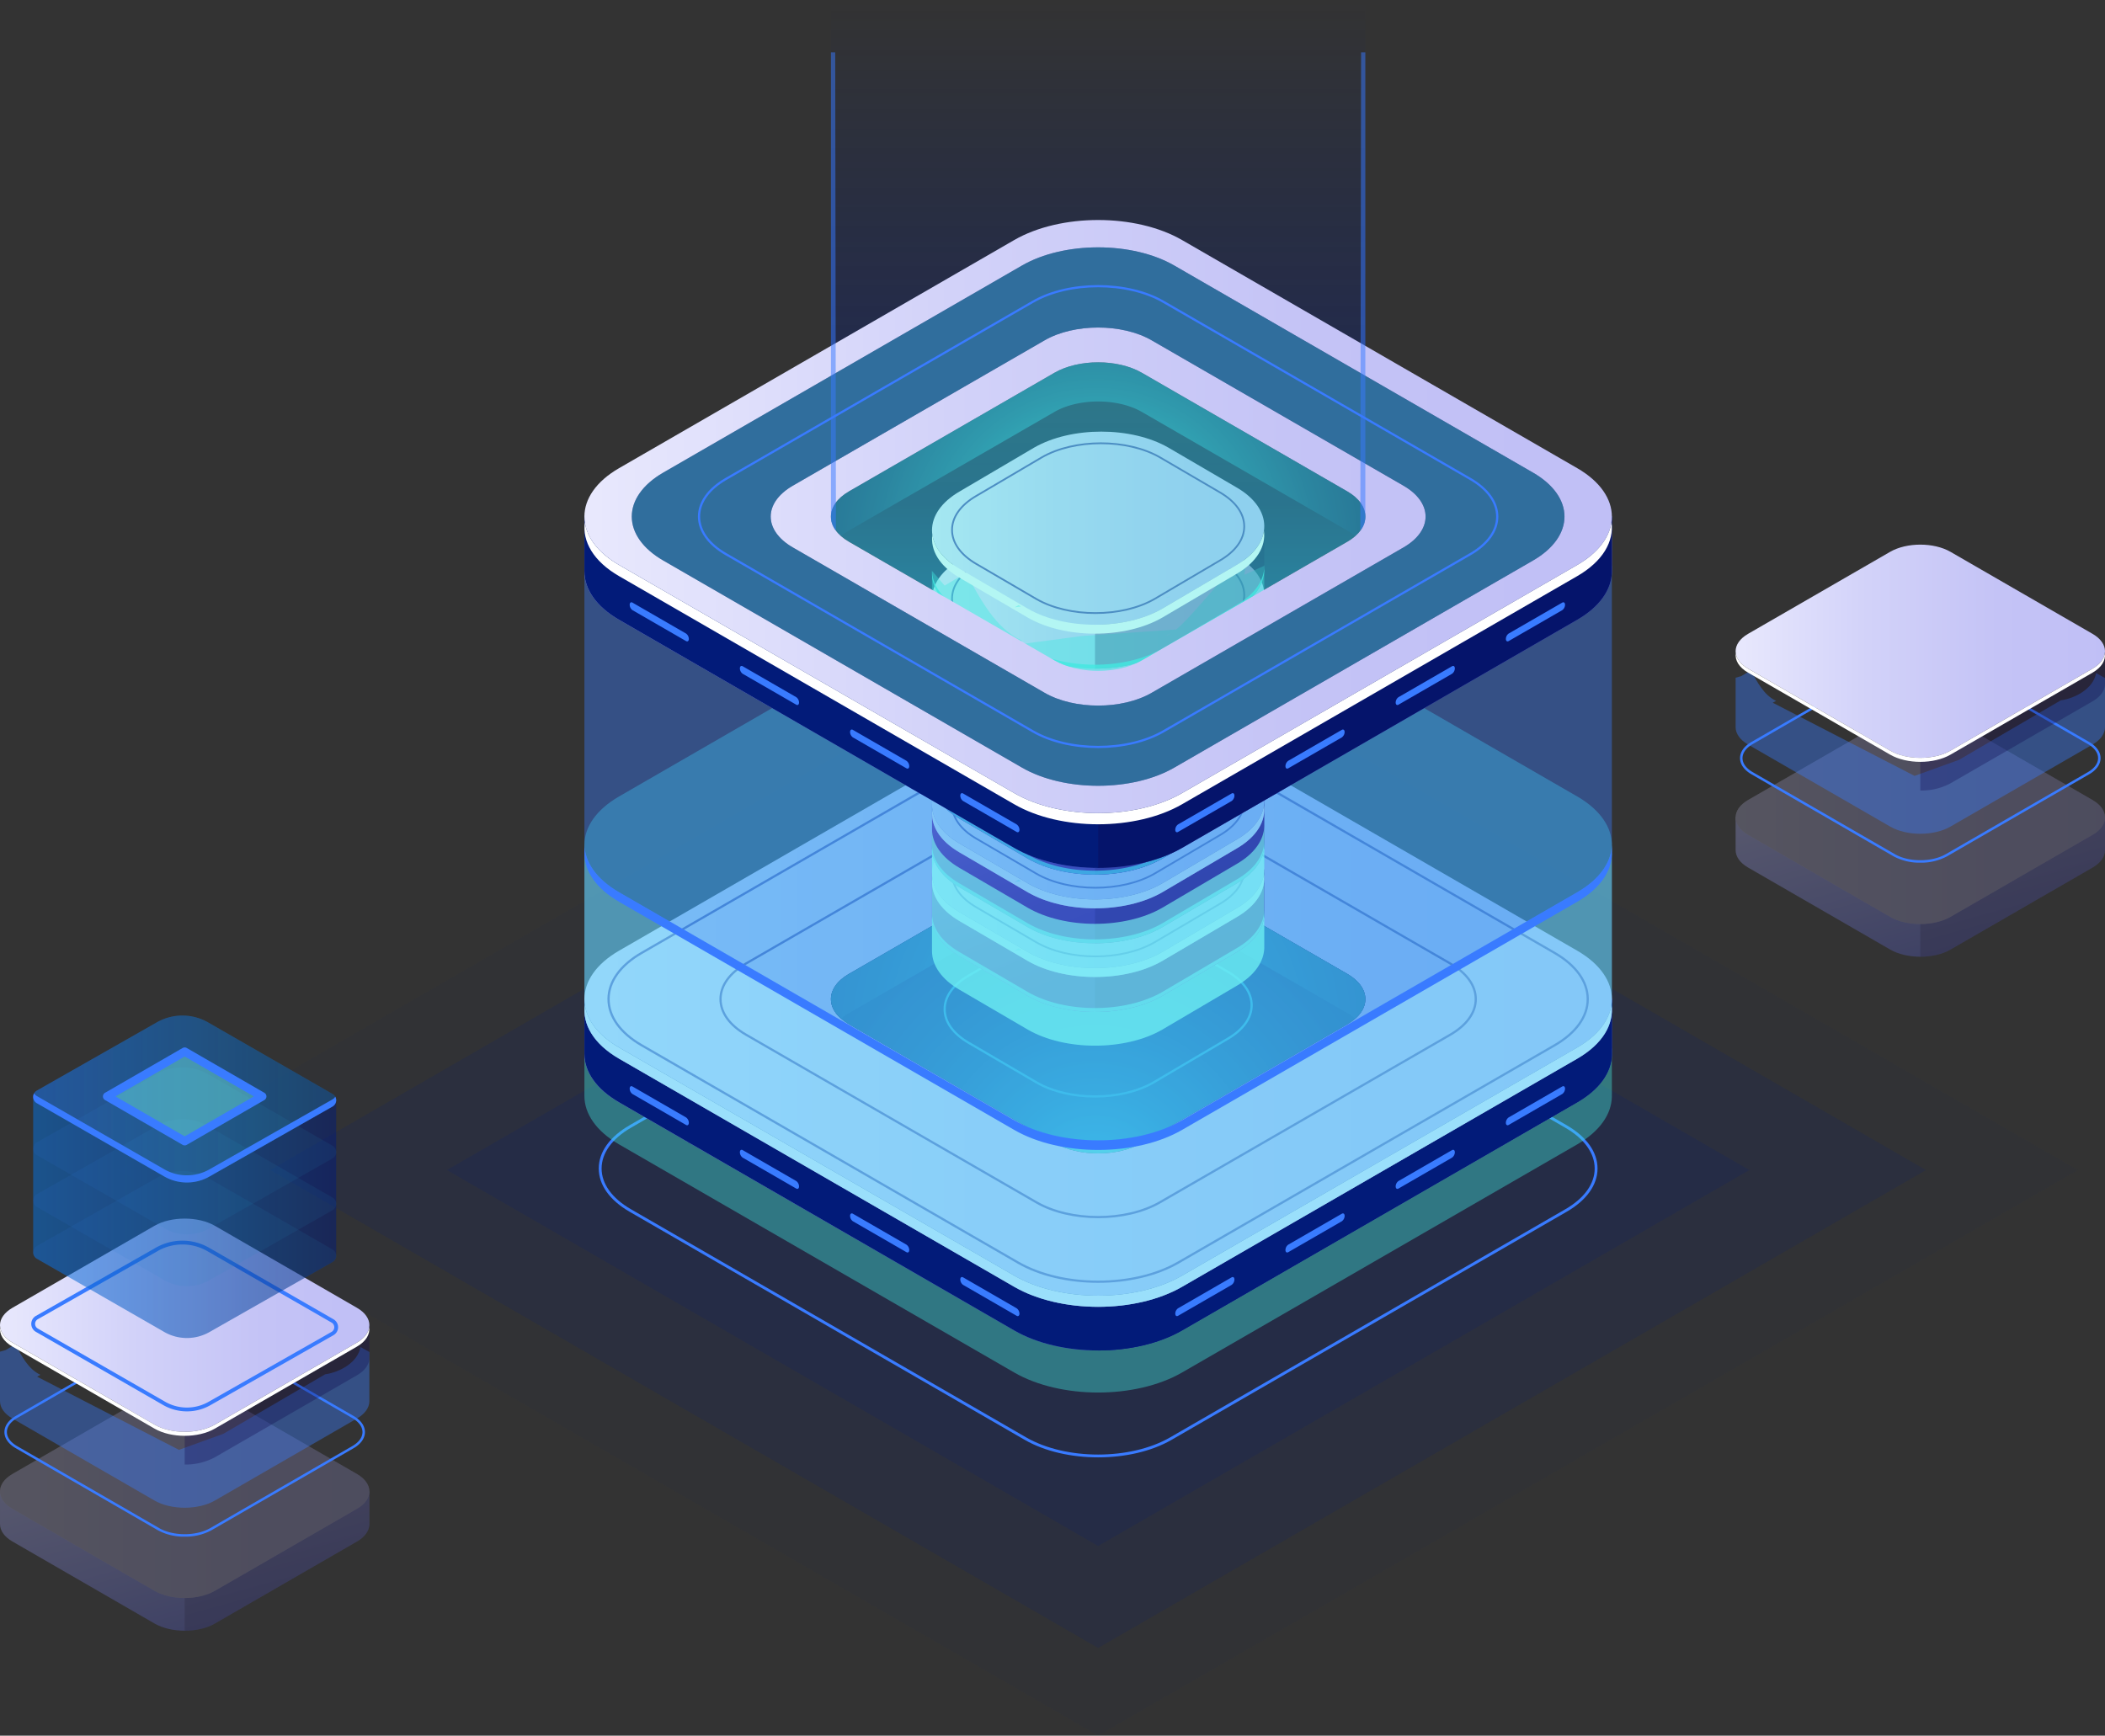 <svg xmlns="http://www.w3.org/2000/svg" xmlns:xlink="http://www.w3.org/1999/xlink" width="812" height="669.612" viewBox="0 0 812 669.612">
  <rect x="0" y="0" width="812" height="669.612" fill="#333333" stroke="none"/>
  <defs>
    <linearGradient id="linear-gradient" x1="0.5" y1="1" x2="0.5" gradientUnits="objectBoundingBox">
      <stop offset="0" stop-color="#0575e6"/>
      <stop offset="0.255" stop-color="#021b79"/>
      <stop offset="1" stop-color="#021b79" stop-opacity="0"/>
    </linearGradient>
    <linearGradient id="linear-gradient-2" x1="0.107" y1="-0.457" x2="0.885" y2="0.782" gradientUnits="objectBoundingBox">
      <stop offset="0" stop-color="#bcbeff"/>
      <stop offset="0.227" stop-color="#aaadf7"/>
      <stop offset="0.68" stop-color="#7b82e5"/>
      <stop offset="1" stop-color="#5761d7"/>
    </linearGradient>
    <linearGradient id="linear-gradient-3" y1="0.5" x2="1" y2="0.5" gradientUnits="objectBoundingBox">
      <stop offset="0" stop-color="#e9e9fd"/>
      <stop offset="0.36" stop-color="#d2d2f9"/>
      <stop offset="0.706" stop-color="#c4c3f6"/>
      <stop offset="1" stop-color="#c0bff6"/>
    </linearGradient>
    <radialGradient id="radial-gradient" cx="0.492" cy="1.09" r="1.516" gradientTransform="translate(0.211) scale(0.577 1)" gradientUnits="objectBoundingBox">
      <stop offset="0" stop-color="#42e8e0"/>
      <stop offset="0.08" stop-color="#3ac4c8"/>
      <stop offset="0.206" stop-color="#2e92a8"/>
      <stop offset="0.336" stop-color="#24668b"/>
      <stop offset="0.466" stop-color="#1d4374"/>
      <stop offset="0.597" stop-color="#162862"/>
      <stop offset="0.729" stop-color="#121456"/>
      <stop offset="0.862" stop-color="#0f084e"/>
      <stop offset="1" stop-color="#0f054c"/>
    </radialGradient>
    <radialGradient id="radial-gradient-2" cx="0.492" cy="1.09" r="2.681" gradientTransform="translate(0.337) scale(0.325 1)" xlink:href="#radial-gradient"/>
    <linearGradient id="linear-gradient-4" x1="0.083" y1="-0.203" x2="0.898" y2="0.803" xlink:href="#linear-gradient-2"/>
    <linearGradient id="linear-gradient-5" x1="0.083" y1="-0.203" x2="0.898" y2="0.803" gradientUnits="objectBoundingBox">
      <stop offset="0" stop-color="#706ec4"/>
      <stop offset="0.022" stop-color="#6d6bc1"/>
      <stop offset="0.251" stop-color="#5651ac"/>
      <stop offset="0.486" stop-color="#463e9d"/>
      <stop offset="0.731" stop-color="#3c3393"/>
      <stop offset="1" stop-color="#393091"/>
    </linearGradient>
    <linearGradient id="linear-gradient-13" x1="0.083" y1="-0.203" x2="0.898" y2="0.803" xlink:href="#linear-gradient-2"/>
    <linearGradient id="linear-gradient-14" x1="0.083" y1="-0.203" x2="0.898" y2="0.803" xlink:href="#linear-gradient-5"/>
    <radialGradient id="radial-gradient-3" cx="0.492" cy="1.09" r="2.681" gradientTransform="translate(0.337) scale(0.325 1)" xlink:href="#radial-gradient"/>
    <linearGradient id="linear-gradient-24" x1="0.099" y1="-0.384" x2="0.893" y2="0.768" xlink:href="#linear-gradient-2"/>
    <linearGradient id="linear-gradient-32" y1="0.5" x2="1" y2="0.5" gradientUnits="objectBoundingBox">
      <stop offset="0" stop-color="#5761d7"/>
      <stop offset="0.073" stop-color="#5471d8"/>
      <stop offset="0.279" stop-color="#4d9bda"/>
      <stop offset="0.48" stop-color="#48bddd"/>
      <stop offset="0.672" stop-color="#44d4de"/>
      <stop offset="0.849" stop-color="#42e3df"/>
      <stop offset="1" stop-color="#42e8e0"/>
    </linearGradient>
    <linearGradient id="linear-gradient-36" y1="0.5" x2="1" y2="0.5" gradientUnits="objectBoundingBox">
      <stop offset="0" stop-color="#0575e6"/>
      <stop offset="1" stop-color="#021b79"/>
    </linearGradient>
  </defs>
  <g id="Groupe_1326" data-name="Groupe 1326" transform="translate(-209.578 -66.675)">
    <path id="Tracé_106" data-name="Tracé 106" d="M561.769,66.675H355.627V265.963h0c0,3.52,2.322,7.038,6.962,9.718l79.277,45.771c9.281,5.359,24.385,5.359,33.667,0l79.275-45.768c4.642-2.68,6.962-6.2,6.962-9.72h0Z" transform="translate(174.486 0)" opacity="0.5" fill="url(#linear-gradient)"/>
    <g id="Groupe_1219" data-name="Groupe 1219" transform="translate(255.221 299.853)" opacity="0.13">
      <g id="Groupe_1218" data-name="Groupe 1218" opacity="0.24">
        <path id="Tracé_107" data-name="Tracé 107" d="M608.343,609.355,230.375,391.134,608.332,172.921,986.3,391.141Z" transform="translate(-230.375 -172.921)" fill="#021b79"/>
      </g>
    </g>
    <g id="Groupe_1221" data-name="Groupe 1221" transform="translate(313.838 333.695)" opacity="0.13">
      <g id="Groupe_1220" data-name="Groupe 1220">
        <path id="Tracé_108" data-name="Tracé 108" d="M576.433,557.089,257.083,372.712,576.424,188.341,895.775,372.718Z" transform="translate(-257.083 -188.341)" fill="#021b79"/>
      </g>
    </g>
    <g id="Groupe_1222" data-name="Groupe 1222" transform="translate(381.946 373.017)" opacity="0.13">
      <path id="Tracé_109" data-name="Tracé 109" d="M539.357,496.362,288.116,351.308,539.35,206.258,790.591,351.312Z" transform="translate(-288.116 -206.258)" fill="#021b79"/>
    </g>
    <g id="Groupe_1287" data-name="Groupe 1287" transform="translate(435.012 151.548)">
      <path id="Tracé_110" data-name="Tracé 110" d="M507.457,444.186c-10.26,0-20.523-2.254-28.336-6.766l-152.422-88c-7.662-4.422-11.88-10.346-11.882-16.678s4.22-12.253,11.88-16.675l152.418-88c15.622-9.022,41.048-9.022,56.672,0l152.424,88c7.66,4.425,11.88,10.346,11.88,16.678s-4.22,12.253-11.88,16.675l-152.42,88C527.98,441.932,517.718,444.186,507.457,444.186Zm-.007-221.8c-10.065,0-20.125,2.21-27.787,6.632l-152.418,88c-7.306,4.218-11.329,9.8-11.329,15.725s4.025,11.507,11.331,15.725l152.422,88c15.326,8.849,40.258,8.847,55.572,0l152.42-88c7.3-4.218,11.329-9.8,11.329-15.723s-4.023-11.507-11.329-15.725l-152.424-88C527.576,224.595,517.513,222.385,507.451,222.385Z" transform="translate(-309.282 33.183)" fill="#397bff"/>
      <g id="Groupe_1286" data-name="Groupe 1286" transform="translate(0 0)">
        <g id="Groupe_1235" data-name="Groupe 1235" transform="translate(0 186.159)">
          <g id="Groupe_1234" data-name="Groupe 1234">
            <g id="Groupe_1233" data-name="Groupe 1233">
              <g id="Groupe_1232" data-name="Groupe 1232">
                <path id="Tracé_111" data-name="Tracé 111" d="M708.639,269.366v-17.76l-9.551,4.363c3.6-21.756-28.178,27.914-37.918,29.269L551.953,349.106l-47.665,3.27-152.141-64.57,3.516-2.03c-13-6.073-20.007-19.97-27.039-32.644l-10.243,6.108-6.086-7.08v17.76h0c0,6.766,4.464,13.533,13.385,18.684l152.424,88c17.845,10.3,46.883,10.3,64.731,0l152.418-88c8.779-5.068,13.238-11.7,13.381-18.354.006-.3-.007-.595-.018-.893Z" transform="translate(-312.295 -118.132)" fill="#42e8e0" opacity="0.4"/>
                <g id="Groupe_1231" data-name="Groupe 1231">
                  <g id="Groupe_1230" data-name="Groupe 1230">
                    <path id="Tracé_112" data-name="Tracé 112" d="M708.639,267.331V246.738l-9.551-5.313c-2.7,16.3-21.881,27.039-37.918,29.271L551.953,334.564l-47.665,17.211L352.146,273.261l3.516-2.03c-13-6.073-20.007-19.967-27.039-32.644l-10.243,6.11-6.086,1.71v21.475h0c0,6.766,4.464,13.535,13.385,18.686l152.424,88c17.845,10.3,46.883,10.3,64.731,0l152.418-88c8.779-5.068,13.238-11.7,13.381-18.357.006-.3-.007-.595-.018-.891Z" transform="translate(-312.295 -132.323)" fill="url(#linear-gradient-2)"/>
                    <path id="Tracé_113" data-name="Tracé 113" d="M708.639,267.331V246.738l-9.551-5.313c-2.7,16.3-21.881,27.039-37.918,29.271L551.953,334.564l-47.665,17.211L352.146,273.261l3.516-2.03c-13-6.073-20.007-19.967-27.039-32.644l-10.243,6.11-6.086,1.71v21.475h0c0,6.766,4.464,13.535,13.385,18.686l152.424,88c17.845,10.3,46.883,10.3,64.731,0l152.418-88c8.779-5.068,13.238-11.7,13.381-18.357.006-.3-.007-.595-.018-.891Z" transform="translate(-312.295 -132.323)" fill="#021b79"/>
                    <path id="Tracé_114" data-name="Tracé 114" d="M553.294,268.9,444.077,332.769,402.59,347.75V380.5c11.722,0,23.446-2.574,32.37-7.728l152.418-88c8.779-5.068,13.239-11.7,13.381-18.357.006-.3-.007-.595-.018-.891l.022,13.95V244.944l-8.731-4.855h-.913C588.141,256.128,569.179,266.689,553.294,268.9Z" transform="translate(-204.419 -130.529)" fill="#021b79"/>
                    <g id="Groupe_1223" data-name="Groupe 1223">
                      <path id="Tracé_115" data-name="Tracé 115" d="M478.105,411.271l-152.424-88c-17.847-10.3-17.847-27.07,0-37.374l152.418-88c17.845-10.3,46.885-10.3,64.733,0l152.422,88c17.845,10.3,17.848,27.067,0,37.371l-152.418,88C524.988,421.575,495.95,421.575,478.105,411.271Z" transform="translate(-312.295 -190.169)" fill="url(#linear-gradient-3)"/>
                    </g>
                    <g id="Groupe_1224" data-name="Groupe 1224" transform="translate(95.102 54.907)">
                      <path id="Tracé_116" data-name="Tracé 116" d="M441.865,330.184l-79.277-45.771c-9.281-5.36-9.281-14.079,0-19.439l79.275-45.768c9.281-5.359,24.383-5.359,33.667,0l79.277,45.771c9.281,5.359,9.281,14.079,0,19.438l-79.275,45.768C466.251,335.543,451.147,335.543,441.865,330.184Z" transform="translate(-355.627 -215.187)" fill="#0f054c"/>
                    </g>
                    <g id="Groupe_1225" data-name="Groupe 1225" transform="translate(95.102 54.907)" style="mix-blend-mode: lighten;isolation: isolate">
                      <path id="Tracé_117" data-name="Tracé 117" d="M441.865,330.184l-79.277-45.771c-9.281-5.36-9.281-14.079,0-19.439l79.275-45.768c9.281-5.359,24.383-5.359,33.667,0l79.277,45.771c9.281,5.359,9.281,14.079,0,19.438l-79.275,45.768C466.251,335.543,451.147,335.543,441.865,330.184Z" transform="translate(-355.627 -215.187)" fill="url(#radial-gradient)"/>
                    </g>
                    <path id="Tracé_118" data-name="Tracé 118" d="M359.531,282.247a19.2,19.2,0,0,1,3.057-2.166l79.275-45.768c9.281-5.359,24.383-5.359,33.667,0l79.277,45.771a19.193,19.193,0,0,1,3.057,2.166c6.077-5.331,5.059-12.587-3.057-17.272L475.53,219.206c-9.284-5.359-24.385-5.359-33.667,0l-79.275,45.768C354.472,269.66,353.454,276.916,359.531,282.247Z" transform="translate(-260.526 -160.28)" fill="url(#radial-gradient-2)"/>
                    <g id="Groupe_1226" data-name="Groupe 1226" transform="translate(8.884 4.956)">
                      <path id="Tracé_119" data-name="Tracé 119" d="M505.632,411.345c-11.248,0-22.5-2.471-31.057-7.414L329.314,320.065c-8.362-4.828-12.971-11.287-12.971-18.181s4.607-13.35,12.969-18.179l145.257-83.864c17.127-9.887,44.991-9.885,62.119,0L681.948,283.71c8.364,4.828,12.971,11.285,12.971,18.179s-4.607,13.35-12.971,18.179L536.694,403.931C528.128,408.874,516.88,411.345,505.632,411.345ZM475,403.189c16.89,9.751,44.373,9.751,61.261,0L681.52,319.325c8.09-4.67,12.543-10.862,12.543-17.437s-4.453-12.769-12.543-17.439L536.259,200.585c-16.89-9.753-44.373-9.753-61.263,0L329.742,284.445c-8.09,4.67-12.543,10.864-12.543,17.439s4.455,12.769,12.545,17.439Z" transform="translate(-316.343 -192.427)" fill="#5351af"/>
                    </g>
                    <g id="Groupe_1227" data-name="Groupe 1227" transform="translate(52.078 29.891)">
                      <path id="Tracé_120" data-name="Tracé 120" d="M482.119,372.835c-8.693,0-17.384-1.912-24-5.733l-112.04-64.685c-6.481-3.744-10.052-8.752-10.052-14.105s3.569-10.363,10.052-14.108L458.111,209.52c13.236-7.642,34.773-7.642,48.009,0l112.04,64.687c6.483,3.744,10.052,8.753,10.052,14.108s-3.571,10.361-10.052,14.105L506.125,367.1C499.505,370.923,490.812,372.835,482.119,372.835Zm0-168.2c-8.537,0-17.077,1.876-23.576,5.629L346.5,274.946c-6.207,3.584-9.624,8.331-9.624,13.366s3.417,9.782,9.624,13.364l112.04,64.685c13,7.506,34.152,7.506,47.151,0L617.73,301.678c6.207-3.582,9.626-8.329,9.626-13.364s-3.419-9.782-9.626-13.366L505.692,210.262C499.192,206.509,490.652,204.632,482.115,204.632Z" transform="translate(-336.024 -203.789)" fill="#5351af"/>
                    </g>
                    <g id="Groupe_1228" data-name="Groupe 1228" transform="translate(95.102 54.907)" opacity="0.4">
                      <path id="Tracé_121" data-name="Tracé 121" d="M441.865,330.184l-79.277-45.771c-9.281-5.36-9.281-14.079,0-19.439l79.275-45.768c9.281-5.359,24.383-5.359,33.667,0l79.277,45.771c9.281,5.359,9.281,14.079,0,19.438l-79.275,45.768C466.251,335.543,451.147,335.543,441.865,330.184Z" transform="translate(-355.627 -215.187)" fill="#42e8e0"/>
                    </g>
                    <g id="Groupe_1229" data-name="Groupe 1229" transform="translate(0.012 116.564)">
                      <path id="Tracé_122" data-name="Tracé 122" d="M695.247,259.819l-152.418,88c-17.847,10.3-46.885,10.3-64.731,0l-152.424-88c-7.978-4.607-12.378-10.5-13.223-16.537-1.047,7.466,3.353,15.141,13.223,20.839l152.424,88c17.845,10.3,46.883,10.3,64.731,0l152.418-88c9.87-5.7,14.27-13.372,13.223-20.837C707.623,249.318,703.225,255.215,695.247,259.819Z" transform="translate(-312.3 -243.28)" fill="#fff"/>
                    </g>
                  </g>
                </g>
              </g>
            </g>
          </g>
        </g>
        <path id="Tracé_123" data-name="Tracé 123" d="M695.253,258.784l-152.422-88c-17.847-10.3-46.888-10.3-64.733,0l-152.418,88c-17.847,10.3-17.847,27.067,0,37.371l152.424,88c17.845,10.3,46.883,10.3,64.731,0l152.418-88C713.1,285.854,713.1,269.088,695.253,258.784Z" transform="translate(-312.295 -36.403)" fill="#42e8e0" opacity="0.4"/>
        <g id="Groupe_1280" data-name="Groupe 1280" transform="translate(134.087 81.642)">
          <g id="Groupe_1279" data-name="Groupe 1279">
            <g id="Groupe_1278" data-name="Groupe 1278">
              <path id="Tracé_124" data-name="Tracé 124" d="M433.854,297.556c-8.221,0-16.438-1.806-22.693-5.417l0,0-26.233-15.321c-6.132-3.54-9.51-8.281-9.507-13.35s3.378-9.808,9.507-13.348l28.632-16.853c12.51-7.227,32.87-7.227,45.389,0l26.236,15.321c6.132,3.538,9.51,8.281,9.51,13.348s-3.378,9.808-9.51,13.348L456.55,292.138C450.293,295.75,442.073,297.556,433.854,297.556ZM411.591,291.4c12.279,7.087,32.253,7.085,44.528,0l28.632-16.858c5.86-3.382,9.086-7.859,9.086-12.609s-3.228-9.227-9.086-12.609L458.516,234c-12.273-7.084-32.251-7.087-44.528,0l-28.63,16.855c-5.86,3.382-9.086,7.861-9.088,12.609s3.228,9.229,9.086,12.611Z" transform="translate(-370.969 -40.64)" fill="#42e8e0"/>
              <g id="Groupe_1242" data-name="Groupe 1242" transform="translate(0 132.455)">
                <path id="Tracé_125" data-name="Tracé 125" d="M501.56,241.2V226.976l-7.653,3.494c2.884-17.428-22.573,22.362-30.375,23.448l5.976-2.473-38.183,2.62-26.009,3.448,2.818-1.626c-10.416-4.866-16.028-16-21.662-26.15l-8.206,4.892-4.874-5.671v14.226h0c0,5.421,3.575,10.842,10.723,14.968l26.233,15.321c14.3,8.254,37.56,8.254,51.857,0l28.632-16.858c7.034-4.06,10.607-9.371,10.721-14.7,0-.239-.007-.476-.015-.715Z" transform="translate(-373.39 -175.226)" fill="#42e8e0" opacity="0.4"/>
                <g id="Groupe_1240" data-name="Groupe 1240">
                  <g id="Groupe_1239" data-name="Groupe 1239">
                    <path id="Tracé_126" data-name="Tracé 126" d="M501.56,238.733v-16.5l-7.653-4.256c-2.16,13.056-17.527,21.66-30.375,23.448l5.976-2.473-38.183,13.787-26.009-7.719,2.818-1.626c-10.416-4.866-16.028-16-21.662-26.152l-8.206,4.894-4.874,1.369v17.2h0c0,5.421,3.575,10.842,10.723,14.97L410.348,271c14.3,8.254,37.56,8.257,51.857,0l28.632-16.857c7.034-4.06,10.607-9.371,10.721-14.7,0-.239-.007-.476-.015-.715Z" transform="translate(-373.39 -185.756)" fill="url(#linear-gradient-4)"/>
                    <path id="Tracé_127" data-name="Tracé 127" d="M501.56,238.733v-16.5l-7.653-4.256c-2.16,13.056-17.527,21.66-30.375,23.448l5.976-2.473-38.183,13.787-26.009-7.719,2.818-1.626c-10.416-4.866-16.028-16-21.662-26.152l-8.206,4.894-4.874,1.369v17.2h0c0,5.421,3.575,10.842,10.723,14.97L410.348,271c14.3,8.254,37.56,8.257,51.857,0l28.632-16.857c7.034-4.06,10.607-9.371,10.721-14.7,0-.239-.007-.476-.015-.715Z" transform="translate(-373.39 -185.756)" fill="url(#linear-gradient-5)"/>
                    <path id="Tracé_128" data-name="Tracé 128" d="M429.3,240.832l5.976-2.473-33.234,12V276.6c9.391,0,18.782-2.063,25.93-6.191l28.632-16.858c7.034-4.06,10.607-9.371,10.721-14.7,0-.239-.007-.476-.015-.716l.018,11.175V221.639l-6.992-3.891H459.6C457.218,230.6,442.026,239.059,429.3,240.832Z" transform="translate(-339.16 -185.157)" fill="#0f054c" opacity="0.3"/>
                    <g id="Groupe_1236" data-name="Groupe 1236">
                      <path id="Tracé_129" data-name="Tracé 129" d="M410.348,271.208l-26.233-15.321c-14.3-8.254-14.3-21.684,0-29.94l28.634-16.858c14.3-8.254,37.558-8.254,51.856,0l26.233,15.321c14.3,8.254,14.3,21.686,0,29.94L462.2,271.208C447.908,279.462,424.644,279.462,410.348,271.208Z" transform="translate(-373.391 -202.898)" fill="url(#linear-gradient-3)"/>
                    </g>
                    <g id="Groupe_1237" data-name="Groupe 1237" transform="translate(7.386 4.156)">
                      <path id="Tracé_130" data-name="Tracé 130" d="M432.4,270.982c-8.32,0-16.638-1.828-22.972-5.487h0l-23.071-13.471c-6.189-3.573-9.6-8.355-9.6-13.462s3.408-9.887,9.6-13.46l25.178-14.825c12.67-7.315,33.281-7.313,45.951,0l23.068,13.473c6.189,3.573,9.6,8.353,9.6,13.46s-3.406,9.885-9.6,13.458L455.377,265.5C449.041,269.152,440.721,270.982,432.4,270.982Zm-22.63-6.077c12.481,7.2,32.785,7.2,45.259,0l25.178-14.825c5.972-3.45,9.259-8.019,9.259-12.868s-3.288-9.422-9.259-12.87l-23.071-13.473c-12.472-7.2-32.78-7.2-45.259,0L386.7,225.692c-5.974,3.45-9.262,8.019-9.262,12.87s3.29,9.422,9.262,12.87Z" transform="translate(-376.756 -204.792)" fill="#5351af"/>
                    </g>
                    <g id="Groupe_1238" data-name="Groupe 1238" transform="translate(0.01 38.207)">
                      <path id="Tracé_131" data-name="Tracé 131" d="M490.831,233.552,462.2,250.41c-14.3,8.254-37.56,8.254-51.856,0L384.11,235.088c-6.391-3.689-9.916-8.412-10.594-13.247-.838,5.981,2.686,12.13,10.594,16.7l26.233,15.321c14.3,8.254,37.56,8.254,51.856,0L490.831,237c7.908-4.565,11.432-10.712,10.594-16.693C500.747,225.14,497.223,229.863,490.831,233.552Z" transform="translate(-373.395 -220.307)" fill="#fff"/>
                    </g>
                  </g>
                </g>
                <g id="Groupe_1241" data-name="Groupe 1241" transform="translate(0.001 39.269)">
                  <path id="Tracé_132" data-name="Tracé 132" d="M387.937,234.232l2.419-.32c-.334-.162-.658-.334-.981-.509Z" transform="translate(-356.013 -205.725)" fill="#42e8e0" opacity="0.4"/>
                  <path id="Tracé_133" data-name="Tracé 133" d="M416.179,231.837l-.121.009-1.6.661A4.974,4.974,0,0,0,416.179,231.837Z" transform="translate(-324.322 -207.594)" fill="#42e8e0" opacity="0.4"/>
                  <path id="Tracé_134" data-name="Tracé 134" d="M428.5,222.165a7.407,7.407,0,0,0-.009-1.374q-.053.652-.189,1.464Z" transform="translate(-307.787 -220.791)" fill="#42e8e0" opacity="0.4"/>
                  <path id="Tracé_135" data-name="Tracé 135" d="M501.56,226.352l-.018-.007c.009.237.02.476.015.713-.114,5.333-3.687,10.646-10.719,14.707L462.2,258.623c-14.3,8.254-37.56,8.254-51.857,0L384.114,243.3c-7.148-4.126-10.723-9.547-10.723-14.968h0v1.512h0c0,5.421,3.575,10.842,10.723,14.968l26.233,15.321c14.3,8.254,37.56,8.254,51.857,0l28.634-16.858c7.032-4.06,10.6-9.371,10.719-14.7,0-.239-.007-.476-.015-.716l.018.007Z" transform="translate(-373.391 -214.156)" fill="#42e8e0" opacity="0.8"/>
                </g>
              </g>
              <g id="Groupe_1249" data-name="Groupe 1249" transform="translate(0 105.965)">
                <path id="Tracé_136" data-name="Tracé 136" d="M501.56,229.133V214.9l-7.653,3.5c2.884-17.43-22.573,22.362-30.375,23.448l5.976-2.473-38.183,2.618-26.009,3.45,2.818-1.626c-10.416-4.866-16.028-16-21.662-26.152l-8.206,4.894-4.874-5.673v14.228h0c0,5.421,3.575,10.842,10.723,14.968L410.348,261.4c14.3,8.254,37.56,8.254,51.857,0l28.632-16.858c7.034-4.06,10.607-9.374,10.721-14.707,0-.237-.007-.476-.015-.713Z" transform="translate(-373.39 -163.156)" fill="#42e8e0" opacity="0.4"/>
                <g id="Groupe_1247" data-name="Groupe 1247">
                  <g id="Groupe_1246" data-name="Groupe 1246">
                    <path id="Tracé_137" data-name="Tracé 137" d="M501.56,226.664v-16.5l-7.653-4.256c-2.16,13.059-17.527,21.66-30.375,23.448l5.976-2.473-38.183,13.789-26.009-7.721,2.818-1.626c-10.416-4.866-16.028-16-21.662-26.152l-8.206,4.894-4.874,1.372v17.2h0c0,5.421,3.575,10.842,10.723,14.968l26.233,15.321c14.3,8.254,37.56,8.254,51.857,0l28.632-16.858c7.034-4.06,10.607-9.374,10.721-14.707,0-.237-.007-.476-.015-.713Z" transform="translate(-373.39 -173.687)" fill="url(#linear-gradient-4)"/>
                    <path id="Tracé_138" data-name="Tracé 138" d="M501.56,226.664v-16.5l-7.653-4.256c-2.16,13.059-17.527,21.66-30.375,23.448l5.976-2.473-38.183,13.789-26.009-7.721,2.818-1.626c-10.416-4.866-16.028-16-21.662-26.152l-8.206,4.894-4.874,1.372v17.2h0c0,5.421,3.575,10.842,10.723,14.968l26.233,15.321c14.3,8.254,37.56,8.254,51.857,0l28.632-16.858c7.034-4.06,10.607-9.374,10.721-14.707,0-.237-.007-.476-.015-.713Z" transform="translate(-373.39 -173.687)" fill="url(#linear-gradient-5)"/>
                    <path id="Tracé_139" data-name="Tracé 139" d="M429.3,228.76l5.976-2.474-33.234,12v26.24c9.391,0,18.782-2.063,25.93-6.191l28.632-16.858c7.034-4.06,10.607-9.374,10.721-14.707,0-.237-.007-.476-.015-.713l.018,11.175V209.567l-6.992-3.889H459.6C457.218,218.528,442.026,226.989,429.3,228.76Z" transform="translate(-339.16 -173.087)" fill="#0f054c" opacity="0.3"/>
                    <g id="Groupe_1243" data-name="Groupe 1243">
                      <path id="Tracé_140" data-name="Tracé 140" d="M410.348,259.138l-26.233-15.321c-14.3-8.254-14.3-21.686,0-29.94l28.634-16.858c14.3-8.254,37.558-8.254,51.856,0l26.233,15.321c14.3,8.254,14.3,21.686,0,29.94L462.2,259.138C447.908,267.392,424.644,267.392,410.348,259.138Z" transform="translate(-373.391 -190.828)" fill="url(#linear-gradient-3)"/>
                    </g>
                    <g id="Groupe_1244" data-name="Groupe 1244" transform="translate(7.386 4.155)">
                      <path id="Tracé_141" data-name="Tracé 141" d="M432.4,258.913c-8.32,0-16.638-1.828-22.972-5.487h0l-23.071-13.473c-6.189-3.573-9.6-8.355-9.6-13.462s3.408-9.885,9.6-13.458l25.178-14.825c12.668-7.315,33.278-7.313,45.951,0l23.068,13.473c6.189,3.573,9.6,8.355,9.6,13.46s-3.406,9.887-9.6,13.46l-25.175,14.825C449.041,257.082,440.721,258.913,432.4,258.913Zm-22.63-6.079c12.481,7.2,32.785,7.2,45.259,0l25.178-14.825c5.972-3.448,9.259-8.017,9.259-12.868s-3.288-9.42-9.259-12.868L457.137,198.8c-12.475-7.2-32.778-7.205-45.259,0L386.7,213.623c-5.974,3.448-9.262,8.017-9.262,12.868s3.29,9.422,9.262,12.872Z" transform="translate(-376.756 -192.722)" fill="#5351af"/>
                    </g>
                    <g id="Groupe_1245" data-name="Groupe 1245" transform="translate(0.01 38.205)">
                      <path id="Tracé_142" data-name="Tracé 142" d="M490.831,221.483,462.2,238.341c-14.3,8.254-37.56,8.254-51.856,0L384.11,223.02c-6.391-3.689-9.916-8.414-10.594-13.247-.838,5.981,2.686,12.128,10.594,16.7l26.233,15.321c14.3,8.254,37.56,8.254,51.856,0l28.632-16.86c7.908-4.565,11.432-10.712,10.594-16.693C500.747,213.071,497.223,217.794,490.831,221.483Z" transform="translate(-373.395 -208.236)" fill="#fff"/>
                    </g>
                  </g>
                </g>
                <g id="Groupe_1248" data-name="Groupe 1248" transform="translate(0.001 39.267)">
                  <path id="Tracé_143" data-name="Tracé 143" d="M387.937,222.159l2.419-.32c-.334-.162-.658-.331-.981-.507Z" transform="translate(-356.013 -193.652)" fill="#42e8e0" opacity="0.4"/>
                  <path id="Tracé_144" data-name="Tracé 144" d="M416.179,219.767l-.121.009-1.6.661A5.021,5.021,0,0,0,416.179,219.767Z" transform="translate(-324.322 -195.522)" fill="#42e8e0" opacity="0.4"/>
                  <path id="Tracé_145" data-name="Tracé 145" d="M428.5,210.1a7.434,7.434,0,0,0-.009-1.376c-.035.435-.1.922-.189,1.466Z" transform="translate(-307.787 -208.72)" fill="#42e8e0" opacity="0.4"/>
                  <path id="Tracé_146" data-name="Tracé 146" d="M501.56,214.283l-.018-.009c.009.239.02.478.015.716-.114,5.333-3.687,10.644-10.719,14.7L462.2,246.554c-14.3,8.254-37.56,8.254-51.857,0l-26.233-15.321c-7.148-4.128-10.723-9.549-10.723-14.97h0v1.514h0c0,5.421,3.575,10.842,10.723,14.968l26.233,15.321c14.3,8.254,37.56,8.254,51.857,0l28.634-16.858c7.032-4.06,10.6-9.374,10.719-14.707,0-.237-.007-.476-.015-.713l.018.007Z" transform="translate(-373.391 -202.085)" fill="#42e8e0" opacity="0.8"/>
                </g>
              </g>
              <g id="Groupe_1256" data-name="Groupe 1256" transform="translate(0 79.473)">
                <path id="Tracé_147" data-name="Tracé 147" d="M501.56,217.061V202.835l-7.653,3.494c2.884-17.428-22.573,22.364-30.375,23.448l5.976-2.473-38.183,2.62-26.009,3.448,2.818-1.626c-10.416-4.866-16.028-16-21.662-26.15l-8.206,4.894-4.874-5.673v14.226h0c0,5.421,3.575,10.842,10.723,14.97l26.233,15.321c14.3,8.254,37.56,8.254,51.857,0l28.632-16.86c7.034-4.06,10.607-9.371,10.721-14.7,0-.239-.007-.476-.015-.715Z" transform="translate(-373.39 -151.085)" fill="#42e8e0" opacity="0.4"/>
                <g id="Groupe_1254" data-name="Groupe 1254">
                  <g id="Groupe_1253" data-name="Groupe 1253">
                    <path id="Tracé_148" data-name="Tracé 148" d="M501.56,214.592V198.1l-7.653-4.256c-2.16,13.056-17.527,21.66-30.375,23.448l5.976-2.473L431.325,228.6l-26.009-7.719,2.818-1.626c-10.416-4.866-16.028-16-21.662-26.152L378.265,198l-4.874,1.37v17.2h0c0,5.421,3.575,10.842,10.723,14.97l26.233,15.321c14.3,8.254,37.56,8.254,51.857,0l28.632-16.86c7.034-4.06,10.607-9.371,10.721-14.7,0-.239-.007-.476-.015-.715Z" transform="translate(-373.39 -161.615)" fill="url(#linear-gradient-4)"/>
                    <path id="Tracé_149" data-name="Tracé 149" d="M501.56,214.592V198.1l-7.653-4.256c-2.16,13.056-17.527,21.66-30.375,23.448l5.976-2.473L431.325,228.6l-26.009-7.719,2.818-1.626c-10.416-4.866-16.028-16-21.662-26.152L378.265,198l-4.874,1.37v17.2h0c0,5.421,3.575,10.842,10.723,14.97l26.233,15.321c14.3,8.254,37.56,8.254,51.857,0l28.632-16.86c7.034-4.06,10.607-9.371,10.721-14.7,0-.239-.007-.476-.015-.715Z" transform="translate(-373.39 -161.615)" fill="url(#linear-gradient-5)"/>
                    <path id="Tracé_150" data-name="Tracé 150" d="M429.3,216.69l5.976-2.473-33.234,12v26.238c9.391,0,18.782-2.063,25.93-6.189l28.632-16.86c7.034-4.06,10.607-9.371,10.721-14.7,0-.239-.007-.476-.015-.715l.018,11.175V197.5l-6.992-3.889H459.6C457.218,206.458,442.026,214.919,429.3,216.69Z" transform="translate(-339.16 -161.015)" fill="#0f054c" opacity="0.3"/>
                    <g id="Groupe_1250" data-name="Groupe 1250">
                      <path id="Tracé_151" data-name="Tracé 151" d="M410.348,247.067l-26.233-15.321c-14.3-8.254-14.3-21.684,0-29.938l28.634-16.86c14.3-8.254,37.558-8.254,51.856,0l26.233,15.321c14.3,8.254,14.3,21.684,0,29.938L462.2,247.067C447.908,255.323,424.644,255.323,410.348,247.067Z" transform="translate(-373.391 -178.757)" fill="url(#linear-gradient-3)"/>
                    </g>
                    <g id="Groupe_1251" data-name="Groupe 1251" transform="translate(7.386 4.156)">
                      <path id="Tracé_152" data-name="Tracé 152" d="M432.4,246.841c-8.32,0-16.638-1.826-22.972-5.487h0l-23.071-13.473c-6.189-3.573-9.6-8.353-9.6-13.458s3.408-9.887,9.6-13.462l25.178-14.823c12.668-7.315,33.278-7.315,45.951,0l23.068,13.475c6.189,3.573,9.6,8.353,9.6,13.46s-3.406,9.885-9.6,13.46l-25.175,14.823C449.041,245.013,440.721,246.841,432.4,246.841Zm-22.627-6.077c12.477,7.2,32.782,7.2,45.257,0l25.178-14.825c5.972-3.448,9.259-8.017,9.259-12.868s-3.288-9.422-9.259-12.868l-23.071-13.476c-12.475-7.2-32.778-7.2-45.259,0L386.7,201.551c-5.974,3.45-9.262,8.019-9.262,12.87s3.29,9.422,9.262,12.868Z" transform="translate(-376.756 -180.651)" fill="#5351af"/>
                    </g>
                    <g id="Groupe_1252" data-name="Groupe 1252" transform="translate(0.01 38.207)">
                      <path id="Tracé_153" data-name="Tracé 153" d="M490.831,209.411,462.2,226.269c-14.3,8.256-37.56,8.256-51.856,0L384.11,210.95c-6.391-3.691-9.916-8.414-10.594-13.247-.838,5.981,2.686,12.128,10.594,16.693l26.233,15.321c14.3,8.254,37.56,8.254,51.856,0l28.632-16.858c7.908-4.565,11.432-10.712,10.594-16.693C500.747,201,497.223,205.722,490.831,209.411Z" transform="translate(-373.395 -196.166)" fill="#fff"/>
                    </g>
                  </g>
                </g>
                <g id="Groupe_1255" data-name="Groupe 1255" transform="translate(0.001 39.269)">
                  <path id="Tracé_154" data-name="Tracé 154" d="M387.937,210.091l2.419-.32c-.334-.162-.658-.334-.981-.509Z" transform="translate(-356.013 -181.584)" fill="#42e8e0" opacity="0.4"/>
                  <path id="Tracé_155" data-name="Tracé 155" d="M416.179,207.7l-.121.007-1.6.661A5.008,5.008,0,0,0,416.179,207.7Z" transform="translate(-324.322 -183.452)" fill="#42e8e0" opacity="0.4"/>
                  <path id="Tracé_156" data-name="Tracé 156" d="M428.5,198.024a7.408,7.408,0,0,0-.009-1.374q-.053.652-.189,1.464Z" transform="translate(-307.787 -196.65)" fill="#42e8e0" opacity="0.4"/>
                  <path id="Tracé_157" data-name="Tracé 157" d="M501.56,202.211l-.018-.007c.009.239.02.476.015.715-.114,5.331-3.687,10.644-10.719,14.7L462.2,234.482c-14.3,8.254-37.56,8.254-51.857,0L384.114,219.16c-7.148-4.126-10.723-9.547-10.723-14.968h0V205.7h0c0,5.421,3.575,10.842,10.723,14.97L410.348,236c14.3,8.254,37.56,8.254,51.857,0l28.634-16.86c7.032-4.06,10.6-9.371,10.719-14.7,0-.239-.007-.476-.015-.715l.018.007Z" transform="translate(-373.391 -190.015)" fill="#42e8e0" opacity="0.8"/>
                </g>
              </g>
              <g id="Groupe_1263" data-name="Groupe 1263" transform="translate(0 52.982)">
                <path id="Tracé_158" data-name="Tracé 158" d="M501.56,204.991V190.765l-7.653,3.494c2.884-17.428-22.573,22.362-30.375,23.448l5.976-2.473-38.183,2.62L405.315,221.3l2.818-1.626c-10.416-4.866-16.028-16-21.662-26.152l-8.206,4.894-4.874-5.673v14.228h0c0,5.421,3.575,10.842,10.723,14.968l26.233,15.321c14.3,8.254,37.56,8.254,51.857,0L490.836,220.4c7.034-4.06,10.607-9.374,10.721-14.707,0-.237-.007-.476-.015-.713Z" transform="translate(-373.39 -139.015)" fill="#42e8e0" opacity="0.4"/>
                <g id="Groupe_1261" data-name="Groupe 1261">
                  <g id="Groupe_1260" data-name="Groupe 1260">
                    <path id="Tracé_159" data-name="Tracé 159" d="M501.56,202.522v-16.5l-7.653-4.256c-2.16,13.059-17.527,21.66-30.375,23.448l5.976-2.473-38.183,13.789-26.009-7.721,2.818-1.626c-10.416-4.866-16.028-16-21.662-26.15l-8.206,4.892-4.874,1.372v17.2h0c0,5.421,3.575,10.842,10.723,14.968l26.233,15.321c14.3,8.254,37.56,8.254,51.857,0l28.632-16.858c7.034-4.06,10.607-9.374,10.721-14.707,0-.237-.007-.474-.015-.713Z" transform="translate(-373.39 -149.545)" fill="url(#linear-gradient-13)"/>
                    <path id="Tracé_160" data-name="Tracé 160" d="M501.56,202.522v-16.5l-7.653-4.256c-2.16,13.059-17.527,21.66-30.375,23.448l5.976-2.473-38.183,13.789-26.009-7.721,2.818-1.626c-10.416-4.866-16.028-16-21.662-26.15l-8.206,4.892-4.874,1.372v17.2h0c0,5.421,3.575,10.842,10.723,14.968l26.233,15.321c14.3,8.254,37.56,8.254,51.857,0l28.632-16.858c7.034-4.06,10.607-9.374,10.721-14.707,0-.237-.007-.474-.015-.713Z" transform="translate(-373.39 -149.545)" fill="url(#linear-gradient-14)"/>
                    <path id="Tracé_161" data-name="Tracé 161" d="M429.3,204.619l5.976-2.473-33.234,12v26.238c9.391,0,18.782-2.063,25.93-6.191l28.632-16.858c7.034-4.06,10.607-9.374,10.721-14.707,0-.237-.007-.474-.015-.713l.018,11.175V185.426l-6.992-3.889H459.6C457.218,194.387,442.026,202.848,429.3,204.619Z" transform="translate(-339.16 -148.946)" fill="#0f054c" opacity="0.3"/>
                    <g id="Groupe_1257" data-name="Groupe 1257">
                      <path id="Tracé_162" data-name="Tracé 162" d="M410.348,235l-26.233-15.321c-14.3-8.254-14.3-21.686,0-29.94l28.634-16.858c14.3-8.254,37.558-8.254,51.856,0L490.837,188.2c14.3,8.254,14.3,21.686,0,29.94L462.2,235C447.908,243.251,424.644,243.251,410.348,235Z" transform="translate(-373.391 -166.687)" fill="url(#linear-gradient-3)"/>
                    </g>
                    <g id="Groupe_1258" data-name="Groupe 1258" transform="translate(7.386 4.157)">
                      <path id="Tracé_163" data-name="Tracé 163" d="M432.4,234.769c-8.32,0-16.638-1.828-22.972-5.485h0l-23.071-13.473c-6.189-3.573-9.6-8.355-9.6-13.46s3.411-9.887,9.6-13.462l25.178-14.821c12.668-7.315,33.278-7.315,45.951,0l23.068,13.473c6.191,3.575,9.6,8.355,9.6,13.46s-3.406,9.887-9.6,13.46l-25.175,14.823C449.041,232.941,440.721,234.769,432.4,234.769Zm-22.63-6.077c12.481,7.205,32.785,7.2,45.259,0l25.178-14.823c5.972-3.448,9.259-8.017,9.259-12.87s-3.288-9.42-9.259-12.868l-23.071-13.473c-12.475-7.2-32.778-7.205-45.259,0L386.7,189.481c-5.974,3.448-9.262,8.017-9.262,12.87s3.29,9.42,9.262,12.868Z" transform="translate(-376.756 -168.581)" fill="#5351af"/>
                    </g>
                    <g id="Groupe_1259" data-name="Groupe 1259" transform="translate(0.01 38.205)">
                      <path id="Tracé_164" data-name="Tracé 164" d="M490.831,197.342,462.2,214.2c-14.3,8.254-37.56,8.254-51.856,0L384.11,198.879c-6.391-3.689-9.916-8.414-10.594-13.247-.838,5.981,2.686,12.13,10.594,16.7l26.233,15.321c14.3,8.254,37.56,8.254,51.856,0l28.632-16.858c7.908-4.565,11.432-10.715,10.594-16.7C500.747,188.93,497.223,193.653,490.831,197.342Z" transform="translate(-373.395 -184.095)" fill="#fff"/>
                    </g>
                  </g>
                </g>
                <g id="Groupe_1262" data-name="Groupe 1262" transform="translate(0.001 39.267)">
                  <path id="Tracé_165" data-name="Tracé 165" d="M387.937,198.021l2.419-.32c-.334-.162-.658-.334-.981-.509Z" transform="translate(-356.013 -169.511)" fill="#42e8e0" opacity="0.4"/>
                  <path id="Tracé_166" data-name="Tracé 166" d="M416.179,195.626l-.121.009-1.6.661A4.975,4.975,0,0,0,416.179,195.626Z" transform="translate(-324.322 -171.381)" fill="#42e8e0" opacity="0.4"/>
                  <path id="Tracé_167" data-name="Tracé 167" d="M428.5,185.955a7.434,7.434,0,0,0-.009-1.376c-.035.437-.1.922-.189,1.466Z" transform="translate(-307.787 -184.579)" fill="#42e8e0" opacity="0.4"/>
                  <path id="Tracé_168" data-name="Tracé 168" d="M501.56,190.141l-.018-.007c.009.237.02.476.015.713-.114,5.333-3.687,10.646-10.719,14.7L462.2,222.412c-14.3,8.254-37.56,8.254-51.857,0L384.114,207.09c-7.148-4.128-10.723-9.549-10.723-14.97h0v1.514h0c0,5.421,3.575,10.842,10.723,14.968l26.233,15.321c14.3,8.254,37.56,8.254,51.857,0l28.634-16.858c7.032-4.06,10.6-9.374,10.719-14.707,0-.237-.007-.476-.015-.713l.018.007Z" transform="translate(-373.391 -177.942)" fill="#42e8e0" opacity="0.8"/>
                </g>
              </g>
              <g id="Groupe_1270" data-name="Groupe 1270" transform="translate(0 26.491)">
                <path id="Tracé_169" data-name="Tracé 169" d="M501.56,192.922V178.693l-7.653,3.5c2.884-17.43-22.573,22.362-30.375,23.448l5.976-2.476-38.183,2.62-26.009,3.448,2.818-1.626c-10.416-4.863-16.028-16-21.662-26.15l-8.206,4.894-4.874-5.673V194.9h0c0,5.421,3.575,10.842,10.723,14.97l26.233,15.321c14.3,8.254,37.56,8.254,51.857,0l28.632-16.858c7.034-4.062,10.607-9.374,10.721-14.707,0-.239-.007-.476-.015-.713Z" transform="translate(-373.39 -126.944)" fill="#42e8e0" opacity="0.4"/>
                <g id="Groupe_1268" data-name="Groupe 1268">
                  <g id="Groupe_1267" data-name="Groupe 1267">
                    <path id="Tracé_170" data-name="Tracé 170" d="M501.56,190.453v-16.5l-7.653-4.255c-2.16,13.056-17.527,21.66-30.375,23.448l5.976-2.473-38.183,13.787-26.009-7.719,2.818-1.626c-10.416-4.866-16.028-16-21.662-26.152l-8.206,4.894-4.874,1.369v17.2h0c0,5.421,3.575,10.842,10.723,14.97l26.233,15.321c14.3,8.254,37.56,8.254,51.857,0l28.632-16.858c7.034-4.06,10.607-9.374,10.721-14.707,0-.237-.007-.476-.015-.713Z" transform="translate(-373.39 -137.475)" fill="url(#linear-gradient-4)"/>
                    <path id="Tracé_171" data-name="Tracé 171" d="M501.56,190.453v-16.5l-7.653-4.255c-2.16,13.056-17.527,21.66-30.375,23.448l5.976-2.473-38.183,13.787-26.009-7.719,2.818-1.626c-10.416-4.866-16.028-16-21.662-26.152l-8.206,4.894-4.874,1.369v17.2h0c0,5.421,3.575,10.842,10.723,14.97l26.233,15.321c14.3,8.254,37.56,8.254,51.857,0l28.632-16.858c7.034-4.06,10.607-9.374,10.721-14.707,0-.237-.007-.476-.015-.713Z" transform="translate(-373.39 -137.475)" fill="url(#linear-gradient-5)"/>
                    <path id="Tracé_172" data-name="Tracé 172" d="M429.3,192.549l5.976-2.473-33.234,12v26.238c9.391,0,18.782-2.061,25.93-6.189l28.632-16.857c7.034-4.06,10.607-9.374,10.721-14.707,0-.237-.007-.476-.015-.713l.018,11.175V173.356l-6.992-3.889H459.6C457.218,182.317,442.026,190.778,429.3,192.549Z" transform="translate(-339.16 -136.875)" fill="#0f054c" opacity="0.3"/>
                    <g id="Groupe_1264" data-name="Groupe 1264">
                      <path id="Tracé_173" data-name="Tracé 173" d="M410.348,222.928l-26.233-15.321c-14.3-8.257-14.3-21.686,0-29.94l28.634-16.86c14.3-8.254,37.558-8.252,51.856,0l26.233,15.321c14.3,8.254,14.3,21.686,0,29.938L462.2,222.928C447.908,231.182,424.644,231.182,410.348,222.928Z" transform="translate(-373.391 -154.617)" fill="url(#linear-gradient-3)"/>
                    </g>
                    <g id="Groupe_1265" data-name="Groupe 1265" transform="translate(7.386 4.155)">
                      <path id="Tracé_174" data-name="Tracé 174" d="M432.4,222.7c-8.32,0-16.638-1.828-22.972-5.485l0,0-23.071-13.471c-6.189-3.575-9.6-8.355-9.6-13.46s3.411-9.887,9.6-13.462L411.533,162c12.668-7.315,33.278-7.315,45.951,0l23.068,13.475c6.189,3.573,9.6,8.353,9.6,13.46s-3.406,9.887-9.6,13.46l-25.175,14.823C449.041,220.872,440.721,222.7,432.4,222.7Zm-22.63-6.079c12.481,7.207,32.785,7.205,45.259,0L480.208,201.8c5.972-3.45,9.259-8.019,9.259-12.87s-3.288-9.422-9.259-12.868l-23.071-13.475c-12.481-7.2-32.785-7.2-45.259,0L386.7,177.412c-5.974,3.448-9.262,8.017-9.262,12.87s3.29,9.42,9.262,12.868Z" transform="translate(-376.756 -156.51)" fill="#5351af"/>
                    </g>
                    <g id="Groupe_1266" data-name="Groupe 1266" transform="translate(0.01 38.206)">
                      <path id="Tracé_175" data-name="Tracé 175" d="M490.831,185.27,462.2,202.13c-14.3,8.254-37.56,8.254-51.856,0L384.11,186.809c-6.391-3.689-9.916-8.414-10.594-13.247-.838,5.981,2.686,12.128,10.594,16.693l26.233,15.321c14.3,8.254,37.56,8.254,51.856,0l28.632-16.858c7.908-4.565,11.432-10.712,10.594-16.693C500.747,176.858,497.223,181.583,490.831,185.27Z" transform="translate(-373.395 -172.025)" fill="#fff"/>
                    </g>
                  </g>
                </g>
                <g id="Groupe_1269" data-name="Groupe 1269" transform="translate(0.001 39.268)">
                  <path id="Tracé_176" data-name="Tracé 176" d="M387.937,185.95l2.419-.32c-.334-.162-.658-.334-.981-.509Z" transform="translate(-356.013 -157.443)" fill="#42e8e0" opacity="0.4"/>
                  <path id="Tracé_177" data-name="Tracé 177" d="M416.179,183.556l-.121.007-1.6.661A5.009,5.009,0,0,0,416.179,183.556Z" transform="translate(-324.322 -159.311)" fill="#42e8e0" opacity="0.4"/>
                  <path id="Tracé_178" data-name="Tracé 178" d="M428.5,173.883a7.41,7.41,0,0,0-.009-1.374q-.053.652-.189,1.464Z" transform="translate(-307.787 -172.509)" fill="#42e8e0" opacity="0.4"/>
                  <path id="Tracé_179" data-name="Tracé 179" d="M501.56,178.07l-.018-.007c.009.239.02.476.015.715-.114,5.333-3.687,10.644-10.719,14.7L462.2,210.341c-14.3,8.256-37.56,8.256-51.857,0l-26.233-15.319c-7.148-4.128-10.723-9.549-10.723-14.97h0v1.512h0c0,5.421,3.575,10.842,10.723,14.97l26.233,15.321c14.3,8.254,37.56,8.254,51.857,0L490.839,195c7.032-4.058,10.6-9.371,10.719-14.7,0-.237-.007-.476-.015-.713l.018,0Z" transform="translate(-373.391 -165.874)" fill="#42e8e0" opacity="0.8"/>
                </g>
              </g>
              <g id="Groupe_1277" data-name="Groupe 1277">
                <path id="Tracé_180" data-name="Tracé 180" d="M501.56,180.85V166.624l-7.653,3.494c2.884-17.428-22.573,22.362-30.375,23.448l5.976-2.473-38.183,2.62-26.009,3.448,2.818-1.626c-10.416-4.866-16.028-16-21.662-26.152l-8.206,4.894-4.874-5.671v14.226h0c0,5.421,3.575,10.842,10.723,14.968l26.233,15.321c14.3,8.254,37.56,8.254,51.857,0l28.632-16.858c7.034-4.06,10.607-9.374,10.721-14.7,0-.239-.007-.476-.015-.715Z" transform="translate(-373.39 -114.874)" fill="#42e8e0" opacity="0.4"/>
                <g id="Groupe_1275" data-name="Groupe 1275">
                  <g id="Groupe_1274" data-name="Groupe 1274">
                    <path id="Tracé_181" data-name="Tracé 181" d="M501.56,178.381v-16.5l-7.653-4.258c-2.16,13.058-17.527,21.662-30.375,23.45l5.976-2.476-38.183,13.789-26.009-7.721,2.818-1.626c-10.416-4.863-16.028-16-21.662-26.15l-8.206,4.894-4.874,1.369v17.2h0c0,5.421,3.575,10.842,10.723,14.968l26.233,15.321c14.3,8.254,37.56,8.254,51.857,0l28.632-16.858c7.034-4.06,10.607-9.371,10.721-14.7,0-.239-.007-.476-.015-.715Z" transform="translate(-373.39 -125.404)" fill="url(#linear-gradient-13)"/>
                    <path id="Tracé_182" data-name="Tracé 182" d="M501.56,178.381v-16.5l-7.653-4.258c-2.16,13.058-17.527,21.662-30.375,23.45l5.976-2.476-38.183,13.789-26.009-7.721,2.818-1.626c-10.416-4.863-16.028-16-21.662-26.15l-8.206,4.894-4.874,1.369v17.2h0c0,5.421,3.575,10.842,10.723,14.968l26.233,15.321c14.3,8.254,37.56,8.254,51.857,0l28.632-16.858c7.034-4.06,10.607-9.371,10.721-14.7,0-.239-.007-.476-.015-.715Z" transform="translate(-373.39 -125.404)" fill="url(#linear-gradient-14)"/>
                    <path id="Tracé_183" data-name="Tracé 183" d="M429.3,180.48,435.277,178l-33.234,12v26.238c9.391,0,18.782-2.063,25.93-6.191L456.606,193.2c7.034-4.06,10.607-9.371,10.721-14.7,0-.239-.007-.476-.015-.715l.018,11.175V161.287l-6.992-3.891H459.6C457.218,170.246,442.026,178.707,429.3,180.48Z" transform="translate(-339.16 -124.805)" fill="#0f054c" opacity="0.3"/>
                    <g id="Groupe_1271" data-name="Groupe 1271">
                      <path id="Tracé_184" data-name="Tracé 184" d="M410.348,210.856l-26.233-15.321c-14.3-8.254-14.3-21.686,0-29.94l28.634-16.858c14.3-8.254,37.558-8.254,51.856,0l26.233,15.321c14.3,8.254,14.3,21.686,0,29.94L462.2,210.856C447.908,219.11,424.644,219.11,410.348,210.856Z" transform="translate(-373.391 -142.546)" fill="url(#linear-gradient-3)"/>
                    </g>
                    <g id="Groupe_1272" data-name="Groupe 1272" transform="translate(7.386 4.156)">
                      <path id="Tracé_185" data-name="Tracé 185" d="M432.4,210.63c-8.318,0-16.638-1.828-22.972-5.485l0,0L386.356,191.67c-6.189-3.573-9.6-8.353-9.6-13.46s3.408-9.887,9.6-13.462l25.178-14.821c12.668-7.317,33.278-7.315,45.951,0L480.552,163.4c6.189,3.573,9.6,8.353,9.6,13.458s-3.406,9.887-9.6,13.462l-25.175,14.823C449.043,208.8,440.721,210.63,432.4,210.63Zm-22.627-6.077c12.479,7.2,32.78,7.2,45.257,0l25.178-14.823c5.972-3.448,9.259-8.017,9.259-12.87s-3.288-9.42-9.259-12.865l-23.071-13.475c-12.475-7.2-32.778-7.205-45.259,0L386.7,165.34c-5.974,3.45-9.262,8.019-9.262,12.87s3.29,9.422,9.262,12.868Z" transform="translate(-376.756 -144.44)" fill="#5351af"/>
                    </g>
                    <g id="Groupe_1273" data-name="Groupe 1273" transform="translate(0.01 38.207)">
                      <path id="Tracé_186" data-name="Tracé 186" d="M490.831,173.2,462.2,190.058c-14.3,8.254-37.56,8.254-51.856,0L384.11,174.736c-6.391-3.689-9.916-8.412-10.594-13.245-.838,5.978,2.686,12.128,10.594,16.693l26.233,15.321c14.3,8.254,37.56,8.254,51.856,0l28.632-16.858c7.908-4.565,11.432-10.712,10.594-16.693C500.747,164.788,497.223,169.511,490.831,173.2Z" transform="translate(-373.395 -159.955)" fill="#fff"/>
                    </g>
                  </g>
                </g>
                <g id="Groupe_1276" data-name="Groupe 1276" transform="translate(0.001 39.269)">
                  <path id="Tracé_187" data-name="Tracé 187" d="M387.937,173.88l2.419-.32c-.334-.162-.658-.334-.981-.509Z" transform="translate(-356.013 -145.373)" fill="#42e8e0" opacity="0.4"/>
                  <path id="Tracé_188" data-name="Tracé 188" d="M416.179,171.485l-.121.009-1.6.661A4.975,4.975,0,0,0,416.179,171.485Z" transform="translate(-324.322 -147.242)" fill="#42e8e0" opacity="0.4"/>
                  <path id="Tracé_189" data-name="Tracé 189" d="M428.5,161.813a7.407,7.407,0,0,0-.009-1.374q-.053.652-.189,1.464Z" transform="translate(-307.787 -160.439)" fill="#42e8e0" opacity="0.4"/>
                  <path id="Tracé_190" data-name="Tracé 190" d="M501.56,166l-.018-.007c.009.237.02.476.015.713-.114,5.333-3.687,10.647-10.719,14.707L462.2,198.271c-14.3,8.254-37.56,8.254-51.857,0l-26.233-15.321c-7.148-4.126-10.723-9.547-10.723-14.968h0v1.512h0c0,5.421,3.575,10.842,10.723,14.968l26.233,15.321c14.3,8.254,37.56,8.254,51.857,0l28.634-16.858c7.032-4.06,10.6-9.371,10.719-14.7,0-.239-.007-.476-.015-.715l.018.007Z" transform="translate(-373.391 -153.804)" fill="#42e8e0" opacity="0.8"/>
                </g>
              </g>
            </g>
          </g>
        </g>
        <g id="Groupe_1285" data-name="Groupe 1285">
          <path id="Tracé_191" data-name="Tracé 191" d="M708.639,337.642V166.786l-9.551,4.361c3.6-21.756-28.178,27.914-37.918,29.271L551.953,264.284l-47.665,3.27-152.141-64.57,3.516-2.03c-13-6.073-20.007-19.97-27.039-32.644l-10.243,6.108-6.086-7.08V338.193h0c0,6.768,4.464,13.535,13.385,18.686l152.424,88c17.845,10.3,46.883,10.3,64.731,0l152.418-88c8.779-5.068,13.238-11.7,13.381-18.357.006-.3-.007-.259-.018-.555Z" transform="translate(-312.295 -33.31)" fill="#397bff" opacity="0.4"/>
          <path id="Tracé_192" data-name="Tracé 192" d="M708.639,214.842l-.022-.009c.011.3.024.595.018.893-.143,6.656-4.6,13.287-13.381,18.357l-152.418,88c-17.847,10.3-46.885,10.3-64.731,0l-152.424-88c-8.921-5.151-13.383-11.917-13.385-18.686h0v64.033h0c0,6.768,4.464,13.535,13.385,18.686l152.424,88c17.845,10.3,46.883,10.3,64.731,0l152.418-88c8.779-5.068,13.238-11.7,13.381-18.357.006-.3-.007-.593-.018-.891l.022.009Z" transform="translate(-312.295 25.457)" fill="#7bfff5" opacity="0.4"/>
          <path id="Tracé_193" data-name="Tracé 193" d="M708.639,214.748l-.022-.009c.011.3.024.595.018.891-.143,6.657-4.6,13.289-13.381,18.357l-152.418,88c-17.847,10.3-46.885,10.3-64.731,0l-152.424-88c-8.921-5.153-13.383-11.919-13.385-18.686h0v3.711h0c0,6.766,4.464,13.535,13.385,18.686l152.424,88c17.845,10.3,46.883,10.3,64.731,0l152.418-88c8.779-5.068,13.238-11.7,13.381-18.357.006-.3-.007-.595-.018-.891l.022.009Z" transform="translate(-312.295 25.345)" fill="#397bff"/>
          <g id="Groupe_1283" data-name="Groupe 1283">
            <g id="Groupe_1282" data-name="Groupe 1282">
              <path id="Tracé_194" data-name="Tracé 194" d="M708.639,182.509V161.916l-9.551-5.311c-2.7,16.3-21.881,27.037-37.918,29.269L551.953,249.742l-47.665,17.211L352.146,188.439l3.516-2.03c-13-6.073-20.007-19.967-27.039-32.644l-10.243,6.11-6.086,1.71V183.06h0c0,6.766,4.464,13.535,13.385,18.686l152.424,88c17.845,10.3,46.883,10.3,64.731,0l152.418-88c8.779-5.068,13.238-11.7,13.381-18.357.006-.3-.007-.595-.018-.891Z" transform="translate(-312.295 -47.501)" fill="url(#linear-gradient-2)"/>
              <path id="Tracé_195" data-name="Tracé 195" d="M708.639,182.509V161.916l-9.551-5.311c-2.7,16.3-21.881,27.037-37.918,29.269L551.953,249.742l-47.665,17.211L352.146,188.439l3.516-2.03c-13-6.073-20.007-19.967-27.039-32.644l-10.243,6.11-6.086,1.71V183.06h0c0,6.766,4.464,13.535,13.385,18.686l152.424,88c17.845,10.3,46.883,10.3,64.731,0l152.418-88c8.779-5.068,13.238-11.7,13.381-18.357.006-.3-.007-.595-.018-.891Z" transform="translate(-312.295 -47.501)" fill="#021b79"/>
              <path id="Tracé_196" data-name="Tracé 196" d="M553.294,184.079,444.077,247.947,402.59,262.928V295.68c11.722,0,23.446-2.574,32.37-7.728l152.418-88c8.779-5.068,13.239-11.7,13.381-18.357.006-.3-.007-.595-.018-.891l.022,167.384V160.122l-8.731-4.855h-.913C588.141,171.306,569.179,181.867,553.294,184.079Z" transform="translate(-204.419 -45.707)" fill="#0f054c" opacity="0.3"/>
              <path id="Tracé_197" data-name="Tracé 197" d="M359.531,197.425a19.2,19.2,0,0,1,3.057-2.166l79.275-45.768c9.281-5.359,24.383-5.359,33.667,0l79.277,45.771a19.2,19.2,0,0,1,3.057,2.166c6.077-5.331,5.059-12.587-3.057-17.272L475.53,134.384c-9.284-5.359-24.385-5.359-33.667,0l-79.275,45.768C354.472,184.838,353.454,192.094,359.531,197.425Z" transform="translate(-260.526 -75.458)" fill="url(#radial-gradient-3)"/>
              <path id="Tracé_198" data-name="Tracé 198" d="M695.253,201.078l-152.422-88c-17.847-10.3-46.888-10.3-64.733,0l-152.418,88c-17.847,10.3-17.847,27.07,0,37.374l152.424,88c17.845,10.3,46.883,10.3,64.731,0l152.418-88C713.1,228.145,713.1,211.38,695.253,201.078Zm-88.677,28.4L527.3,275.25c-9.281,5.359-24.385,5.359-33.667,0L414.358,229.48c-9.281-5.359-9.281-14.079,0-19.438l79.275-45.768c9.281-5.359,24.383-5.359,33.667,0l79.277,45.771C615.858,215.4,615.858,224.123,606.577,229.482Z" transform="translate(-312.295 -105.347)" fill="url(#linear-gradient-3)"/>
              <path id="Tracé_199" data-name="Tracé 199" d="M668.256,197.056,529.893,117.17c-16.2-9.352-42.56-9.354-58.759,0L332.773,197.051c-16.2,9.354-16.2,24.572,0,33.926l138.363,79.885c16.2,9.354,42.56,9.354,58.761,0l138.359-79.883C684.457,221.627,684.457,206.409,668.256,197.056ZM618.3,225.927l-97.149,56.088c-11.375,6.569-29.883,6.569-41.258,0l-97.151-56.09c-11.375-6.567-11.377-17.253,0-23.819l97.149-56.09c11.375-6.567,29.883-6.567,41.258,0l97.151,56.09C629.669,208.674,629.669,219.36,618.3,225.927Z" transform="translate(-302.344 -99.601)" fill="#251c72"/>
              <path id="Tracé_200" data-name="Tracé 200" d="M668.256,197.056,529.893,117.17c-16.2-9.352-42.56-9.354-58.759,0L332.773,197.051c-16.2,9.354-16.2,24.572,0,33.926l138.363,79.885c16.2,9.354,42.56,9.354,58.761,0l138.359-79.883C684.457,221.627,684.457,206.409,668.256,197.056ZM618.3,225.927l-97.149,56.088c-11.375,6.569-29.883,6.569-41.258,0l-97.151-56.09c-11.375-6.567-11.377-17.253,0-23.819l97.149-56.09c11.375-6.567,29.883-6.567,41.258,0l97.151,56.09C629.669,208.674,629.669,219.36,618.3,225.927Z" transform="translate(-302.344 -99.601)" fill="#42e8e0" opacity="0.4"/>
              <g id="Groupe_1281" data-name="Groupe 1281" transform="translate(0.012 116.564)">
                <path id="Tracé_201" data-name="Tracé 201" d="M695.247,175,542.829,263c-17.847,10.3-46.885,10.3-64.731,0L325.674,175c-7.978-4.607-12.378-10.5-13.223-16.537C311.4,165.924,315.8,173.6,325.674,179.3l152.424,88c17.845,10.3,46.883,10.3,64.731,0l152.418-88c9.87-5.7,14.27-13.37,13.223-20.837C707.623,164.5,703.225,170.393,695.247,175Z" transform="translate(-312.3 -158.458)" fill="#fff"/>
              </g>
              <path id="Tracé_202" data-name="Tracé 202" d="M486.63,295.4c-9.183,0-18.368-2.019-25.358-6.055L342.859,220.98c-6.845-3.953-10.611-9.238-10.611-14.887s3.766-10.936,10.611-14.889L461.268,122.84c13.982-8.068,36.731-8.072,50.717,0L630.4,191.207c6.843,3.953,10.611,9.24,10.611,14.889S637.24,217.03,630.4,220.982L511.99,289.345C505,293.381,495.815,295.4,486.63,295.4Zm0-177.771c-9.029,0-18.056,1.984-24.93,5.952L343.287,191.946c-6.569,3.79-10.186,8.814-10.186,14.147s3.617,10.355,10.186,14.145L461.7,288.6c13.748,7.938,36.114,7.938,49.862,0l118.409-68.363c6.567-3.79,10.186-8.814,10.186-14.145s-3.619-10.355-10.186-14.147L511.558,123.584C504.684,119.613,495.655,117.629,486.626,117.629Z" transform="translate(-288.457 -91.679)" fill="#397bff"/>
            </g>
          </g>
          <g id="Groupe_1284" data-name="Groupe 1284" transform="translate(95.102 54.907)" opacity="0.4">
            <path id="Tracé_203" data-name="Tracé 203" d="M441.865,245.362l-79.277-45.771c-9.281-5.359-9.281-14.079,0-19.438l79.275-45.768c9.281-5.359,24.383-5.359,33.667,0l79.277,45.771c9.281,5.359,9.281,14.079,0,19.439l-79.275,45.768C466.251,250.721,451.147,250.721,441.865,245.362Z" transform="translate(-355.627 -130.365)" fill="#42e8e0"/>
          </g>
        </g>
      </g>
      <path id="Tracé_204" data-name="Tracé 204" d="M501.542,211.543c.009.239.02.476.015.715-.114,5.331-3.687,10.644-10.719,14.7L462.2,243.821c-14.3,8.254-37.56,8.254-51.857,0L384.114,228.5c-7.148-4.126-10.723-9.547-10.723-14.968h0v47h0c0,5.421,3.575,10.842,10.723,14.968l26.233,15.321c14.3,8.254,37.56,8.257,51.857,0l28.634-16.858c7.032-4.06,10.6-9.374,10.719-14.7,0-.239-.007-.476-.015-.715l.018.007v-13h0V232.057h0v-13h0V211.55Z" transform="translate(-239.303 21.526)" fill="#7bfff5" opacity="0.6"/>
    </g>
    <path id="Tracé_205" data-name="Tracé 205" d="M448.675,260.364a7.687,7.687,0,0,0,1.929-4.874V75.89h-1.648Z" transform="translate(285.651 11.009)" fill="#397bff" opacity="0.5"/>
    <path id="Tracé_206" data-name="Tracé 206" d="M357.556,260.364a7.686,7.686,0,0,1-1.929-4.874V75.89h1.648Z" transform="translate(174.486 11.009)" fill="#397bff" opacity="0.5"/>
    <g id="Groupe_1290" data-name="Groupe 1290" transform="translate(662.936 299.041)">
      <g id="Groupe_1288" data-name="Groupe 1288">
        <path id="Tracé_207" data-name="Tracé 207" d="M437.879,209.134l-20.643,11.917c-.6.347-1.089-.022-1.089-.823h0a2.608,2.608,0,0,1,1.089-2.081l20.643-11.917c.6-.347,1.089.02,1.089.823h0A2.608,2.608,0,0,1,437.879,209.134Z" transform="translate(-416.147 -132.47)" fill="#397bff"/>
        <path id="Tracé_208" data-name="Tracé 208" d="M457.248,197.951,436.6,209.868c-.6.347-1.089-.022-1.089-.823h0a2.614,2.614,0,0,1,1.089-2.081l20.643-11.917c.6-.347,1.089.022,1.089.823h0A2.612,2.612,0,0,1,457.248,197.951Z" transform="translate(-393.007 -145.83)" fill="#397bff"/>
        <path id="Tracé_209" data-name="Tracé 209" d="M476.616,186.768l-20.641,11.917c-.6.347-1.089-.022-1.089-.823h0a2.608,2.608,0,0,1,1.089-2.081l20.641-11.917c.6-.347,1.091.022,1.091.823h0A2.6,2.6,0,0,1,476.616,186.768Z" transform="translate(-369.865 -159.19)" fill="#397bff"/>
        <path id="Tracé_210" data-name="Tracé 210" d="M495.987,175.585,475.344,187.5c-.6.347-1.089-.02-1.089-.823h0a2.611,2.611,0,0,1,1.089-2.081l20.643-11.917c.6-.347,1.089.022,1.089.823h0A2.608,2.608,0,0,1,495.987,175.585Z" transform="translate(-346.725 -172.551)" fill="#397bff"/>
      </g>
      <g id="Groupe_1289" data-name="Groupe 1289" transform="translate(0 186.671)">
        <path id="Tracé_211" data-name="Tracé 211" d="M437.879,294.189l-20.643,11.917c-.6.349-1.089-.02-1.089-.823h0a2.6,2.6,0,0,1,1.089-2.078l20.643-11.919c.6-.347,1.089.022,1.089.823h0A2.608,2.608,0,0,1,437.879,294.189Z" transform="translate(-416.147 -217.524)" fill="#397bff"/>
        <path id="Tracé_212" data-name="Tracé 212" d="M457.248,283.006,436.6,294.923c-.6.349-1.089-.02-1.089-.823h0a2.61,2.61,0,0,1,1.089-2.078L457.248,280.1c.6-.347,1.089.022,1.089.823h0A2.605,2.605,0,0,1,457.248,283.006Z" transform="translate(-393.007 -230.885)" fill="#397bff"/>
        <path id="Tracé_213" data-name="Tracé 213" d="M476.616,271.823l-20.641,11.919c-.6.347-1.089-.022-1.089-.823h0a2.6,2.6,0,0,1,1.089-2.081l20.641-11.919c.6-.347,1.091.022,1.091.823h0A2.6,2.6,0,0,1,476.616,271.823Z" transform="translate(-369.865 -244.245)" fill="#397bff"/>
        <path id="Tracé_214" data-name="Tracé 214" d="M495.987,260.64l-20.643,11.919c-.6.347-1.089-.022-1.089-.823h0a2.6,2.6,0,0,1,1.089-2.081l20.643-11.919c.6-.347,1.089.022,1.089.823h0A2.6,2.6,0,0,1,495.987,260.64Z" transform="translate(-346.725 -257.606)" fill="#397bff"/>
      </g>
    </g>
    <g id="Groupe_1293" data-name="Groupe 1293" transform="translate(452.477 299.041)">
      <g id="Groupe_1291" data-name="Groupe 1291">
        <path id="Tracé_215" data-name="Tracé 215" d="M379.45,209.134l20.641,11.917c.6.347,1.091-.022,1.091-.823h0a2.61,2.61,0,0,0-1.091-2.081L379.45,206.23c-.6-.347-1.089.02-1.089.823h0A2.608,2.608,0,0,0,379.45,209.134Z" transform="translate(-250.831 -132.47)" fill="#397bff"/>
        <path id="Tracé_216" data-name="Tracé 216" d="M360.08,197.951l20.643,11.917c.6.347,1.089-.022,1.089-.823h0a2.608,2.608,0,0,0-1.089-2.081L360.08,195.047c-.6-.347-1.089.022-1.089.823h0A2.617,2.617,0,0,0,360.08,197.951Z" transform="translate(-273.972 -145.83)" fill="#397bff"/>
        <path id="Tracé_217" data-name="Tracé 217" d="M340.711,186.768l20.643,11.917c.6.347,1.089-.022,1.089-.823h0a2.608,2.608,0,0,0-1.089-2.081l-20.643-11.917c-.6-.347-1.089.022-1.089.823h0A2.608,2.608,0,0,0,340.711,186.768Z" transform="translate(-297.113 -159.19)" fill="#397bff"/>
        <path id="Tracé_218" data-name="Tracé 218" d="M321.342,175.585,341.983,187.5c.6.347,1.089-.02,1.089-.823h0a2.612,2.612,0,0,0-1.089-2.081l-20.641-11.917c-.6-.347-1.089.022-1.089.823h0A2.608,2.608,0,0,0,321.342,175.585Z" transform="translate(-320.253 -172.551)" fill="#397bff"/>
      </g>
      <g id="Groupe_1292" data-name="Groupe 1292" transform="translate(0 186.671)">
        <path id="Tracé_219" data-name="Tracé 219" d="M379.45,294.189l20.641,11.917c.6.349,1.091-.02,1.091-.823h0a2.606,2.606,0,0,0-1.091-2.078L379.45,291.285c-.6-.347-1.089.022-1.089.823h0A2.608,2.608,0,0,0,379.45,294.189Z" transform="translate(-250.831 -217.524)" fill="#397bff"/>
        <path id="Tracé_220" data-name="Tracé 220" d="M360.08,283.006l20.643,11.917c.6.349,1.089-.02,1.089-.823h0a2.6,2.6,0,0,0-1.089-2.078L360.08,280.1c-.6-.347-1.089.022-1.089.823h0A2.611,2.611,0,0,0,360.08,283.006Z" transform="translate(-273.972 -230.885)" fill="#397bff"/>
        <path id="Tracé_221" data-name="Tracé 221" d="M340.711,271.823l20.643,11.919c.6.347,1.089-.022,1.089-.823h0a2.6,2.6,0,0,0-1.089-2.081l-20.643-11.919c-.6-.347-1.089.022-1.089.823h0A2.6,2.6,0,0,0,340.711,271.823Z" transform="translate(-297.113 -244.245)" fill="#397bff"/>
        <path id="Tracé_222" data-name="Tracé 222" d="M321.342,260.64l20.641,11.919c.6.347,1.089-.022,1.089-.823h0a2.6,2.6,0,0,0-1.089-2.081l-20.641-11.919c-.6-.347-1.089.022-1.089.823h0A2.6,2.6,0,0,0,321.342,260.64Z" transform="translate(-320.253 -257.606)" fill="#397bff"/>
      </g>
    </g>
    <g id="Groupe_1304" data-name="Groupe 1304" transform="translate(879.092 276.787)">
      <g id="Groupe_1296" data-name="Groupe 1296" transform="translate(0 64.116)" opacity="0.3">
        <path id="Tracé_223" data-name="Tracé 223" d="M657.122,224.375V211.962l-3.435-1.912c-.97,5.86-7.866,9.72-13.631,10.524l-39.263,22.959-17.134,6.189L528.964,221.5l1.264-.729c-4.675-2.184-7.194-7.179-9.723-11.735l-3.681,2.195-2.188.615v12.734h0c0,2.432,1.6,4.866,4.811,6.716l54.8,31.637c6.415,3.7,16.853,3.7,23.271,0l54.793-31.635c3.156-1.822,4.76-4.207,4.811-6.6,0-.108,0-.213-.006-.32Z" transform="translate(-514.636 -170.829)" fill="url(#linear-gradient-24)"/>
        <path id="Tracé_224" data-name="Tracé 224" d="M601.274,219.93l-39.263,22.959L547.1,248.275v16.787a23.8,23.8,0,0,0,11.636-2.778l54.793-31.634c3.156-1.822,4.76-4.207,4.811-6.6,0-.108,0-.213-.007-.32l.009,0V211.318l-3.138-1.747h-.329C613.8,215.339,606.985,219.136,601.274,219.93Z" transform="translate(-475.855 -170.185)" fill="#0f054c" opacity="0.3"/>
        <g id="Groupe_1294" data-name="Groupe 1294">
          <path id="Tracé_225" data-name="Tracé 225" d="M574.245,271.111l-54.8-31.637c-6.415-3.7-6.415-9.731,0-13.436l54.8-31.634c6.415-3.7,16.855-3.7,23.27,0l54.8,31.637c6.415,3.7,6.415,9.731,0,13.436l-54.793,31.634C591.1,274.815,580.661,274.815,574.245,271.111Z" transform="translate(-514.637 -191.625)" fill="url(#linear-gradient-3)"/>
        </g>
        <g id="Groupe_1295" data-name="Groupe 1295" opacity="0.3">
          <path id="Tracé_226" data-name="Tracé 226" d="M574.245,271.111l-54.8-31.637c-6.415-3.7-6.415-9.731,0-13.436l54.8-31.634c6.415-3.7,16.855-3.7,23.27,0l54.8,31.637c6.415,3.7,6.415,9.731,0,13.436l-54.793,31.634C591.1,274.815,580.661,274.815,574.245,271.111Z" transform="translate(-514.637 -191.625)" fill="#0f054c"/>
        </g>
      </g>
      <g id="Groupe_1303" data-name="Groupe 1303">
        <g id="Groupe_1302" data-name="Groupe 1302">
          <path id="Tracé_227" data-name="Tracé 227" d="M584.95,262.242a21.115,21.115,0,0,1-10.328-2.465l-54.8-31.637c-2.846-1.644-4.411-3.86-4.411-6.242s1.565-4.6,4.411-6.237l54.793-31.637c5.7-3.288,14.961-3.288,20.657,0l54.8,31.637c2.846,1.642,4.413,3.858,4.413,6.24s-1.567,4.6-4.413,6.24l-54.793,31.637A21.128,21.128,0,0,1,584.95,262.242Zm-9.848-3.3c5.425,3.134,14.266,3.134,19.7,0l54.791-31.637c2.537-1.464,3.933-3.384,3.933-5.408s-1.4-3.944-3.933-5.408l-54.8-31.637c-5.43-3.134-14.266-3.136-19.7,0l-54.793,31.637c-2.535,1.462-3.933,3.382-3.933,5.406s1.4,3.946,3.933,5.41Z" transform="translate(-513.707 -139.534)" fill="#397bff"/>
          <g id="Groupe_1301" data-name="Groupe 1301">
            <path id="Tracé_228" data-name="Tracé 228" d="M657.122,206.216V187.454l-3.435-1.909c-.97,5.858-7.866,9.718-13.631,10.521l-39.263,22.961-17.134,6.187-54.694-28.226,1.264-.729c-4.675-2.184-7.194-7.179-9.723-11.735l-3.681,2.195-2.188.617v19.081h0c0,2.432,1.6,4.866,4.811,6.716l54.8,31.637c6.415,3.7,16.853,3.7,23.271,0l54.793-31.634c3.156-1.822,4.76-4.205,4.811-6.6,0-.108,0-.213-.006-.32Z" transform="translate(-514.636 -135.992)" fill="#397bff" opacity="0.4"/>
            <g id="Groupe_1300" data-name="Groupe 1300">
              <g id="Groupe_1299" data-name="Groupe 1299">
                <path id="Tracé_229" data-name="Tracé 229" d="M657.122,195.162V182.747l-3.435-1.909c-.97,5.86-7.866,9.72-13.631,10.521L600.792,214.32l-17.134,6.187-54.694-28.224,1.264-.731c-4.675-2.184-7.194-7.179-9.723-11.735l-3.681,2.2-2.188.615V195.36h0c0,2.434,1.6,4.866,4.811,6.718l54.8,31.637c6.415,3.7,16.853,3.7,23.271,0l54.793-31.637c3.156-1.822,4.76-4.205,4.811-6.6,0-.105,0-.213-.006-.32Z" transform="translate(-514.636 -141.616)" fill="url(#linear-gradient-24)"/>
                <path id="Tracé_230" data-name="Tracé 230" d="M601.274,190.714l-39.263,22.961L547.1,219.061v16.785a23.772,23.772,0,0,0,11.636-2.776l54.793-31.637c3.156-1.822,4.76-4.205,4.811-6.6,0-.105,0-.213-.007-.32l.009,0V182.1l-3.138-1.745h-.329C613.8,186.122,606.985,189.919,601.274,190.714Z" transform="translate(-475.855 -140.971)" fill="#0f054c" opacity="0.3"/>
                <g id="Groupe_1297" data-name="Groupe 1297">
                  <path id="Tracé_231" data-name="Tracé 231" d="M574.245,241.9l-54.8-31.637c-6.415-3.7-6.415-9.731,0-13.436l54.8-31.637c6.415-3.7,16.855-3.7,23.27,0l54.8,31.637c6.415,3.7,6.415,9.729,0,13.434L597.516,241.9C591.1,245.6,580.661,245.6,574.245,241.9Z" transform="translate(-514.637 -162.411)" fill="url(#linear-gradient-3)"/>
                </g>
                <g id="Groupe_1298" data-name="Groupe 1298" transform="translate(0.004 41.904)">
                  <path id="Tracé_232" data-name="Tracé 232" d="M652.307,187.449l-54.793,31.637c-6.417,3.7-16.855,3.7-23.27,0l-54.8-31.637c-2.866-1.657-4.449-3.777-4.754-5.945-.375,2.684,1.207,5.443,4.754,7.493l54.8,31.634c6.415,3.7,16.853,3.7,23.27,0L652.307,189c3.549-2.048,5.131-4.806,4.754-7.491C656.756,183.675,655.175,185.795,652.307,187.449Z" transform="translate(-514.638 -181.504)" fill="#fff"/>
                </g>
              </g>
            </g>
          </g>
        </g>
      </g>
    </g>
    <g id="Groupe_1315" data-name="Groupe 1315" transform="translate(209.578 536.798)">
      <g id="Groupe_1307" data-name="Groupe 1307" transform="translate(0 64.116)" opacity="0.3">
        <path id="Tracé_233" data-name="Tracé 233" d="M352.063,342.848V330.433l-3.435-1.909c-.97,5.86-7.866,9.72-13.631,10.524l-39.263,22.959L278.6,368.2l-54.694-28.226,1.262-.729c-4.673-2.184-7.192-7.179-9.72-11.737l-3.683,2.2-2.186.615v12.734h0c0,2.432,1.6,4.863,4.811,6.716l54.8,31.637c6.415,3.7,16.853,3.7,23.27,0l54.793-31.634c3.156-1.822,4.76-4.207,4.811-6.6,0-.108,0-.215-.007-.32Z" transform="translate(-209.577 -289.302)" fill="url(#linear-gradient-24)"/>
        <path id="Tracé_234" data-name="Tracé 234" d="M296.215,338.4l-39.263,22.959-14.913,5.386v16.787a23.8,23.8,0,0,0,11.636-2.778l54.793-31.634c3.156-1.822,4.76-4.207,4.811-6.6,0-.108,0-.215-.007-.32l.009,0V329.788l-3.138-1.745h-.329C308.743,333.811,301.926,337.605,296.215,338.4Z" transform="translate(-170.796 -288.657)" fill="#0f054c" opacity="0.3"/>
        <g id="Groupe_1305" data-name="Groupe 1305">
          <path id="Tracé_235" data-name="Tracé 235" d="M269.187,389.583l-54.8-31.637c-6.415-3.7-6.415-9.731,0-13.436l54.8-31.634c6.415-3.7,16.853-3.7,23.27,0l54.8,31.637c6.415,3.7,6.415,9.731,0,13.434l-54.793,31.637C286.04,393.287,275.6,393.287,269.187,389.583Z" transform="translate(-209.578 -310.097)" fill="url(#linear-gradient-3)"/>
        </g>
        <g id="Groupe_1306" data-name="Groupe 1306" opacity="0.3">
          <path id="Tracé_236" data-name="Tracé 236" d="M269.187,389.583l-54.8-31.637c-6.415-3.7-6.415-9.731,0-13.436l54.8-31.634c6.415-3.7,16.853-3.7,23.27,0l54.8,31.637c6.415,3.7,6.415,9.731,0,13.434l-54.793,31.637C286.04,393.287,275.6,393.287,269.187,389.583Z" transform="translate(-209.578 -310.097)" fill="#0f054c"/>
        </g>
      </g>
      <g id="Groupe_1314" data-name="Groupe 1314">
        <g id="Groupe_1313" data-name="Groupe 1313">
          <path id="Tracé_237" data-name="Tracé 237" d="M279.891,380.714a21.115,21.115,0,0,1-10.328-2.465l-54.8-31.637c-2.844-1.642-4.411-3.858-4.411-6.24s1.567-4.6,4.411-6.242l54.8-31.634c5.693-3.29,14.959-3.286,20.654,0l54.8,31.637c2.842,1.642,4.409,3.858,4.409,6.24s-1.567,4.6-4.409,6.24l-54.8,31.637A21.115,21.115,0,0,1,279.891,380.714Zm-9.848-3.3c5.43,3.132,14.261,3.134,19.7,0l54.8-31.637c2.535-1.464,3.931-3.384,3.931-5.408s-1.4-3.944-3.931-5.408l-54.8-31.637c-5.432-3.138-14.263-3.138-19.7,0l-54.8,31.635c-2.535,1.464-3.929,3.384-3.929,5.41s1.394,3.944,3.929,5.408Z" transform="translate(-208.648 -258.006)" fill="#397bff"/>
          <g id="Groupe_1312" data-name="Groupe 1312">
            <path id="Tracé_238" data-name="Tracé 238" d="M352.063,324.689V305.926l-3.435-1.909c-.97,5.858-7.866,9.718-13.631,10.521L295.733,337.5,278.6,343.686,223.905,315.46l1.262-.729c-4.673-2.184-7.192-7.179-9.72-11.735l-3.683,2.195-2.186.615v19.083h0c0,2.432,1.6,4.866,4.811,6.716l54.8,31.637c6.415,3.7,16.853,3.7,23.27,0l54.793-31.634c3.156-1.822,4.76-4.207,4.811-6.6,0-.108,0-.213-.007-.32Z" transform="translate(-209.577 -254.464)" fill="#397bff" opacity="0.4"/>
            <g id="Groupe_1311" data-name="Groupe 1311">
              <g id="Groupe_1310" data-name="Groupe 1310">
                <path id="Tracé_239" data-name="Tracé 239" d="M352.063,313.634V301.219l-3.435-1.909c-.97,5.86-7.866,9.72-13.631,10.521l-39.263,22.961L278.6,338.979l-54.694-28.224,1.262-.731c-4.673-2.184-7.192-7.179-9.72-11.735l-3.683,2.2-2.186.614v12.732h0c0,2.432,1.6,4.866,4.811,6.718l54.8,31.637c6.415,3.7,16.853,3.7,23.27,0L347.25,320.55c3.156-1.822,4.76-4.205,4.811-6.6,0-.105,0-.213-.007-.32Z" transform="translate(-209.577 -260.088)" fill="url(#linear-gradient-24)"/>
                <path id="Tracé_240" data-name="Tracé 240" d="M296.215,309.186l-39.263,22.961-14.913,5.386v16.785a23.8,23.8,0,0,0,11.636-2.776L308.468,319.9c3.156-1.822,4.76-4.205,4.811-6.6,0-.105,0-.213-.007-.32l.009,0V300.574l-3.138-1.745h-.329C308.743,304.594,301.926,308.391,296.215,309.186Z" transform="translate(-170.796 -259.442)" fill="#0f054c" opacity="0.3"/>
                <g id="Groupe_1308" data-name="Groupe 1308">
                  <path id="Tracé_241" data-name="Tracé 241" d="M269.187,360.369l-54.8-31.637c-6.415-3.7-6.415-9.731,0-13.436l54.8-31.637c6.415-3.7,16.853-3.7,23.27,0l54.8,31.634c6.415,3.7,6.415,9.731,0,13.436l-54.793,31.637C286.04,364.071,275.6,364.071,269.187,360.369Z" transform="translate(-209.578 -280.883)" fill="url(#linear-gradient-3)"/>
                </g>
                <g id="Groupe_1309" data-name="Groupe 1309" transform="translate(0.004 41.904)">
                  <path id="Tracé_242" data-name="Tracé 242" d="M347.248,305.921l-54.793,31.637c-6.417,3.7-16.855,3.7-23.271,0l-54.8-31.637c-2.866-1.657-4.449-3.777-4.754-5.945-.375,2.684,1.207,5.443,4.754,7.491l54.8,31.637c6.415,3.7,16.853,3.7,23.271,0l54.793-31.634c3.549-2.048,5.131-4.806,4.754-7.491C351.7,302.147,350.117,304.267,347.248,305.921Z" transform="translate(-209.579 -299.976)" fill="#fff"/>
                </g>
              </g>
            </g>
          </g>
        </g>
      </g>
    </g>
    <g id="Groupe_1325" data-name="Groupe 1325" transform="translate(221.64 458.467)">
      <g id="Groupe_1323" data-name="Groupe 1323">
        <g id="Groupe_1322" data-name="Groupe 1322">
          <g id="Groupe_1316" data-name="Groupe 1316" transform="translate(0 86.847)">
            <path id="Tracé_243" data-name="Tracé 243" d="M275.119,350.621a18.324,18.324,0,0,1-9.161-2.447l-49.113-28.242a3.54,3.54,0,0,1,0-6.132l46.218-26.288a20.732,20.732,0,0,1,20.652.011l47.948,27.568a3.54,3.54,0,0,1,0,6.132l-47.392,26.953A18.307,18.307,0,0,1,275.119,350.621Zm-1.74-64.386a19.17,19.17,0,0,0-9.584,2.557L217.576,315.08a2.067,2.067,0,0,0,0,3.575L266.693,346.9a16.887,16.887,0,0,0,16.844,0l47.392-26.953a2.065,2.065,0,0,0,0-3.575L282.98,288.8h0A19.162,19.162,0,0,0,273.379,286.235Z" transform="translate(-215.074 -284.763)" fill="#397bff"/>
          </g>
          <g id="Groupe_1317" data-name="Groupe 1317" transform="translate(0.737 60.003)" opacity="0.11">
            <path id="Tracé_244" data-name="Tracé 244" d="M282.946,275.2a19.942,19.942,0,0,0-19.921-.011L216.811,301.48a2.8,2.8,0,0,0,0,4.855l49.115,28.242a17.578,17.578,0,0,0,17.58,0l47.388-26.951a2.8,2.8,0,0,0,0-4.855Z" transform="translate(-215.41 -272.532)" fill="url(#linear-gradient-32)"/>
          </g>
          <g id="Groupe_1318" data-name="Groupe 1318" transform="translate(0.737 40.002)" opacity="0.11">
            <path id="Tracé_245" data-name="Tracé 245" d="M282.946,266.091a19.937,19.937,0,0,0-19.921-.011l-46.214,26.288a2.8,2.8,0,0,0,0,4.855l49.115,28.241a17.578,17.578,0,0,0,17.58,0l47.388-26.951a2.8,2.8,0,0,0,0-4.855Z" transform="translate(-215.41 -263.419)" fill="url(#linear-gradient-32)"/>
          </g>
          <g id="Groupe_1319" data-name="Groupe 1319" transform="translate(0.737 20.001)" opacity="0.11">
            <path id="Tracé_246" data-name="Tracé 246" d="M282.946,256.976a19.942,19.942,0,0,0-19.921-.009l-46.214,26.288a2.8,2.8,0,0,0,0,4.855l49.115,28.241a17.578,17.578,0,0,0,17.58,0L330.893,289.4a2.8,2.8,0,0,0,0-4.857Z" transform="translate(-215.41 -254.305)" fill="url(#linear-gradient-32)"/>
          </g>
          <g id="Groupe_1320" data-name="Groupe 1320" transform="translate(0.737 0.001)" opacity="0.11">
            <path id="Tracé_247" data-name="Tracé 247" d="M282.946,247.863a19.942,19.942,0,0,0-19.921-.009L216.811,274.14a2.805,2.805,0,0,0,0,4.857l49.115,28.242a17.578,17.578,0,0,0,17.58,0l47.388-26.951a2.8,2.8,0,0,0,0-4.857Z" transform="translate(-215.41 -245.192)" fill="url(#linear-gradient-32)"/>
          </g>
          <path id="Tracé_248" data-name="Tracé 248" d="M330.893,275.431l-47.948-27.568a19.937,19.937,0,0,0-19.921-.009L216.81,274.14a2.781,2.781,0,0,0-1.4,2.43v60a2.777,2.777,0,0,0,1.4,2.427l49.115,28.241a17.578,17.578,0,0,0,17.58,0l47.388-26.951a2.777,2.777,0,0,0,1.4-2.427v-60h0A2.778,2.778,0,0,0,330.893,275.431Z" transform="translate(-214.673 -245.192)" opacity="0.5" fill="url(#linear-gradient-36)"/>
          <g id="Groupe_1321" data-name="Groupe 1321" transform="translate(0.737 0.001)" opacity="0.11">
            <path id="Tracé_249" data-name="Tracé 249" d="M282.946,247.863a19.942,19.942,0,0,0-19.921-.009L216.811,274.14a2.805,2.805,0,0,0,0,4.857l49.115,28.242a17.578,17.578,0,0,0,17.58,0l47.388-26.951a2.8,2.8,0,0,0,0-4.857Z" transform="translate(-215.41 -245.192)" fill="url(#linear-gradient-32)"/>
          </g>
          <path id="Tracé_250" data-name="Tracé 250" d="M330.893,261.2,283.5,288.147a17.578,17.578,0,0,1-17.58,0L216.81,259.906a2.781,2.781,0,0,1-1.04-1.047,2.809,2.809,0,0,0,1.04,3.81l49.115,28.242a17.578,17.578,0,0,0,17.58,0l47.388-26.951a2.8,2.8,0,0,0,1.04-3.81A2.782,2.782,0,0,1,330.893,261.2Z" transform="translate(-214.672 -228.864)" fill="#397bff"/>
        </g>
      </g>
      <g id="Groupe_1324" data-name="Groupe 1324" transform="translate(27.642 12.305)">
        <path id="Tracé_251" data-name="Tracé 251" d="M258.327,286.085l-29.922-17.275,29.921-17.275,29.922,17.275Z" transform="translate(-226.789 -249.919)" fill="#7bfff5" opacity="0.4"/>
        <path id="Tracé_252" data-name="Tracé 252" d="M259.207,288.584a1.642,1.642,0,0,1-.81-.217l-29.92-17.274a1.62,1.62,0,0,1,0-2.8l29.92-17.277a1.64,1.64,0,0,1,1.62,0l29.92,17.277a1.62,1.62,0,0,1,0,2.8l-29.92,17.274A1.642,1.642,0,0,1,259.207,288.584Zm-26.685-18.894L259.207,285.1l26.683-15.407-26.683-15.4Z" transform="translate(-227.669 -250.799)" fill="#397bff"/>
      </g>
    </g>
  </g>
</svg>
